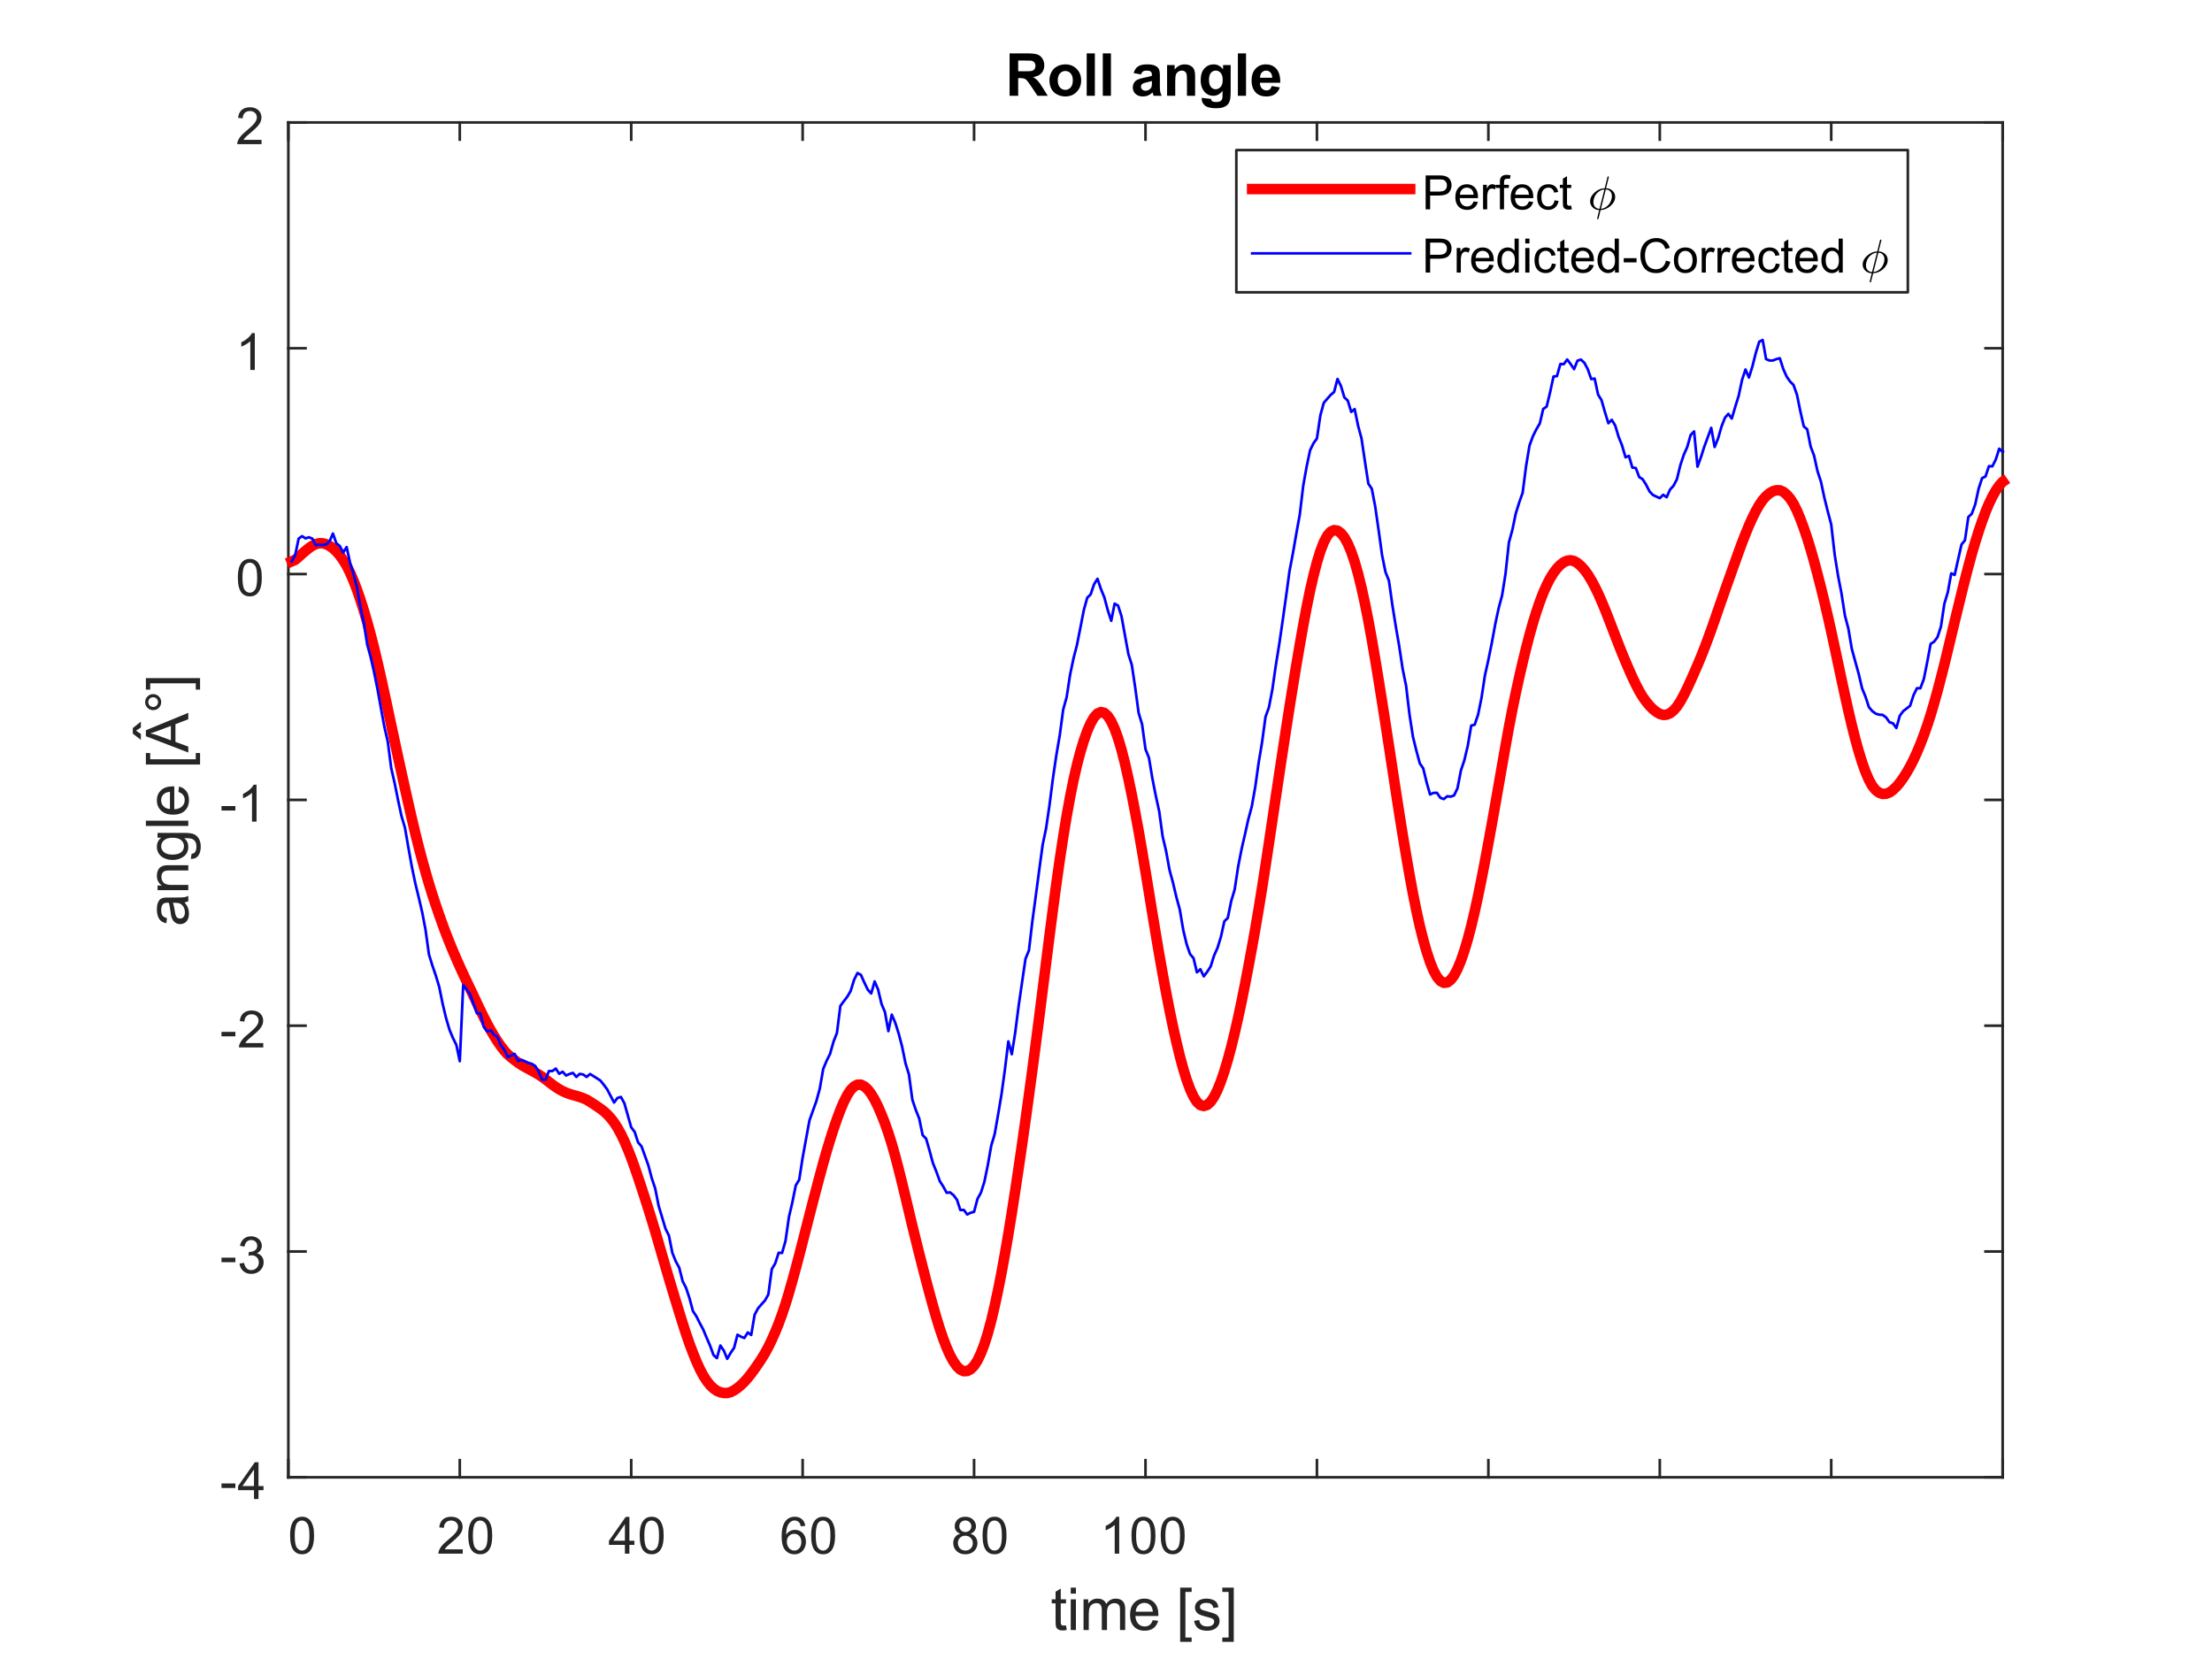 <?xml version="1.0"?>
<!DOCTYPE svg PUBLIC '-//W3C//DTD SVG 1.0//EN'
          'http://www.w3.org/TR/2001/REC-SVG-20010904/DTD/svg10.dtd'>
<svg xmlns:xlink="http://www.w3.org/1999/xlink" style="fill-opacity:1; color-rendering:auto; color-interpolation:auto; text-rendering:auto; stroke:black; stroke-linecap:square; stroke-miterlimit:10; shape-rendering:auto; stroke-opacity:1; fill:black; stroke-dasharray:none; font-weight:normal; stroke-width:1; font-family:'Dialog'; font-style:normal; stroke-linejoin:miter; font-size:12px; stroke-dashoffset:0; image-rendering:auto;" width="560" height="420" xmlns="http://www.w3.org/2000/svg"
><rect width="100%" height="100%" fill="#333333" stroke="none"/><!--Generated by the Batik Graphics2D SVG Generator--><defs id="genericDefs"
  /><g
  ><defs id="defs1"
    ><clipPath clipPathUnits="userSpaceOnUse" id="clipPath1"
      ><path d="M0 0 L560 0 L560 420 L0 420 L0 0 Z"
      /></clipPath
    ></defs
    ><g style="fill:white; stroke:white;"
    ><rect x="0" y="0" width="560" style="clip-path:url(#clipPath1); stroke:none;" height="420"
    /></g
    ><g style="fill:white; text-rendering:optimizeSpeed; color-rendering:optimizeSpeed; image-rendering:optimizeSpeed; shape-rendering:crispEdges; stroke:white; color-interpolation:sRGB;"
    ><rect x="0" width="560" height="420" y="0" style="stroke:none;"
      /><path style="stroke:none;" d="M73 374 L507 374 L507 31 L73 31 Z"
    /></g
    ><g style="fill:rgb(38,38,38); text-rendering:geometricPrecision; image-rendering:optimizeQuality; color-rendering:optimizeQuality; stroke-linejoin:round; stroke:rgb(38,38,38); color-interpolation:linearRGB; stroke-width:0.667;"
    ><line y2="374" style="fill:none;" x1="73" x2="507" y1="374"
      /><line y2="31" style="fill:none;" x1="73" x2="507" y1="31"
      /><line y2="369.66" style="fill:none;" x1="73" x2="73" y1="374"
      /><line y2="369.66" style="fill:none;" x1="116.4" x2="116.4" y1="374"
      /><line y2="369.66" style="fill:none;" x1="159.8" x2="159.8" y1="374"
      /><line y2="369.66" style="fill:none;" x1="203.2" x2="203.2" y1="374"
      /><line y2="369.66" style="fill:none;" x1="246.6" x2="246.6" y1="374"
      /><line y2="369.66" style="fill:none;" x1="290" x2="290" y1="374"
      /><line y2="369.66" style="fill:none;" x1="333.4" x2="333.4" y1="374"
      /><line y2="369.66" style="fill:none;" x1="376.8" x2="376.8" y1="374"
      /><line y2="369.66" style="fill:none;" x1="420.2" x2="420.2" y1="374"
      /><line y2="369.66" style="fill:none;" x1="463.6" x2="463.6" y1="374"
      /><line y2="369.66" style="fill:none;" x1="507" x2="507" y1="374"
      /><line y2="35.34" style="fill:none;" x1="73" x2="73" y1="31"
      /><line y2="35.34" style="fill:none;" x1="116.4" x2="116.4" y1="31"
      /><line y2="35.34" style="fill:none;" x1="159.8" x2="159.8" y1="31"
      /><line y2="35.34" style="fill:none;" x1="203.2" x2="203.2" y1="31"
      /><line y2="35.34" style="fill:none;" x1="246.6" x2="246.6" y1="31"
      /><line y2="35.34" style="fill:none;" x1="290" x2="290" y1="31"
      /><line y2="35.34" style="fill:none;" x1="333.4" x2="333.4" y1="31"
      /><line y2="35.34" style="fill:none;" x1="376.8" x2="376.8" y1="31"
      /><line y2="35.34" style="fill:none;" x1="420.2" x2="420.2" y1="31"
      /><line y2="35.34" style="fill:none;" x1="463.6" x2="463.6" y1="31"
      /><line y2="35.34" style="fill:none;" x1="507" x2="507" y1="31"
    /></g
    ><g transform="translate(73,379.333)" style="font-size:13.333px; fill:rgb(38,38,38); text-rendering:geometricPrecision; image-rendering:optimizeQuality; color-rendering:optimizeQuality; font-family:'SansSerif'; stroke:rgb(38,38,38); color-interpolation:linearRGB;"
    ><path style="stroke:none;" d="M0.444 9.406 Q0.444 7.766 0.78 6.758 Q1.116 5.75 1.788 5.203 Q2.46 4.656 3.475 4.656 Q4.225 4.656 4.788 4.961 Q5.35 5.266 5.718 5.828 Q6.085 6.391 6.296 7.211 Q6.507 8.031 6.507 9.406 Q6.507 11.047 6.171 12.055 Q5.835 13.062 5.163 13.609 Q4.491 14.156 3.475 14.156 Q2.132 14.156 1.35 13.188 Q0.444 12.031 0.444 9.406 ZM1.616 9.406 Q1.616 11.703 2.147 12.461 Q2.679 13.219 3.475 13.219 Q4.257 13.219 4.796 12.461 Q5.335 11.703 5.335 9.406 Q5.335 7.109 4.796 6.359 Q4.257 5.609 3.46 5.609 Q2.679 5.609 2.194 6.266 Q1.616 7.125 1.616 9.406 Z"
    /></g
    ><g transform="translate(116.4,379.333)" style="font-size:13.333px; fill:rgb(38,38,38); text-rendering:geometricPrecision; image-rendering:optimizeQuality; color-rendering:optimizeQuality; font-family:'SansSerif'; stroke:rgb(38,38,38); color-interpolation:linearRGB;"
    ><path style="stroke:none;" d="M0.746 12.906 L0.746 14 L-5.411 14 Q-5.426 13.594 -5.27 13.203 Q-5.036 12.578 -4.52 11.969 Q-4.005 11.359 -3.02 10.562 Q-1.504 9.312 -0.973 8.586 Q-0.442 7.859 -0.442 7.219 Q-0.442 6.531 -0.926 6.07 Q-1.411 5.609 -2.192 5.609 Q-3.02 5.609 -3.512 6.102 Q-4.005 6.594 -4.02 7.469 L-5.192 7.344 Q-5.067 6.031 -4.286 5.344 Q-3.505 4.656 -2.176 4.656 Q-0.833 4.656 -0.051 5.398 Q0.73 6.141 0.73 7.234 Q0.73 7.797 0.503 8.336 Q0.277 8.875 -0.255 9.477 Q-0.786 10.078 -2.02 11.109 Q-3.051 11.969 -3.34 12.281 Q-3.63 12.594 -3.817 12.906 L0.746 12.906 ZM2.149 9.406 Q2.149 7.766 2.485 6.758 Q2.821 5.75 3.493 5.203 Q4.165 4.656 5.181 4.656 Q5.931 4.656 6.493 4.961 Q7.056 5.266 7.423 5.828 Q7.79 6.391 8.001 7.211 Q8.212 8.031 8.212 9.406 Q8.212 11.047 7.876 12.055 Q7.54 13.062 6.868 13.609 Q6.196 14.156 5.181 14.156 Q3.837 14.156 3.055 13.188 Q2.149 12.031 2.149 9.406 ZM3.321 9.406 Q3.321 11.703 3.852 12.461 Q4.384 13.219 5.181 13.219 Q5.962 13.219 6.501 12.461 Q7.04 11.703 7.04 9.406 Q7.04 7.109 6.501 6.359 Q5.962 5.609 5.165 5.609 Q4.384 5.609 3.899 6.266 Q3.321 7.125 3.321 9.406 Z"
    /></g
    ><g transform="translate(159.8,379.333)" style="font-size:13.333px; fill:rgb(38,38,38); text-rendering:geometricPrecision; image-rendering:optimizeQuality; color-rendering:optimizeQuality; font-family:'SansSerif'; stroke:rgb(38,38,38); color-interpolation:linearRGB;"
    ><path style="stroke:none;" d="M-1.598 14 L-1.598 11.766 L-5.63 11.766 L-5.63 10.719 L-1.395 4.688 L-0.458 4.688 L-0.458 10.719 L0.808 10.719 L0.808 11.766 L-0.458 11.766 L-0.458 14 L-1.598 14 ZM-1.598 10.719 L-1.598 6.531 L-4.52 10.719 L-1.598 10.719 ZM2.149 9.406 Q2.149 7.766 2.485 6.758 Q2.821 5.75 3.493 5.203 Q4.165 4.656 5.181 4.656 Q5.931 4.656 6.493 4.961 Q7.056 5.266 7.423 5.828 Q7.79 6.391 8.001 7.211 Q8.212 8.031 8.212 9.406 Q8.212 11.047 7.876 12.055 Q7.54 13.062 6.868 13.609 Q6.196 14.156 5.181 14.156 Q3.837 14.156 3.055 13.188 Q2.149 12.031 2.149 9.406 ZM3.321 9.406 Q3.321 11.703 3.852 12.461 Q4.384 13.219 5.181 13.219 Q5.962 13.219 6.501 12.461 Q7.04 11.703 7.04 9.406 Q7.04 7.109 6.501 6.359 Q5.962 5.609 5.165 5.609 Q4.384 5.609 3.899 6.266 Q3.321 7.125 3.321 9.406 Z"
    /></g
    ><g transform="translate(203.2,379.333)" style="font-size:13.333px; fill:rgb(38,38,38); text-rendering:geometricPrecision; image-rendering:optimizeQuality; color-rendering:optimizeQuality; font-family:'SansSerif'; stroke:rgb(38,38,38); color-interpolation:linearRGB;"
    ><path style="stroke:none;" d="M0.667 6.969 L-0.473 7.062 Q-0.614 6.391 -0.895 6.078 Q-1.364 5.594 -2.036 5.594 Q-2.583 5.594 -3.005 5.906 Q-3.536 6.297 -3.848 7.047 Q-4.161 7.797 -4.176 9.203 Q-3.77 8.578 -3.168 8.273 Q-2.567 7.969 -1.911 7.969 Q-0.77 7.969 0.035 8.805 Q0.839 9.641 0.839 10.984 Q0.839 11.859 0.457 12.609 Q0.074 13.359 -0.583 13.758 Q-1.239 14.156 -2.083 14.156 Q-3.505 14.156 -4.411 13.109 Q-5.317 12.062 -5.317 9.641 Q-5.317 6.953 -4.317 5.719 Q-3.442 4.656 -1.973 4.656 Q-0.879 4.656 -0.176 5.273 Q0.527 5.891 0.667 6.969 ZM-4.005 10.984 Q-4.005 11.578 -3.755 12.117 Q-3.505 12.656 -3.051 12.938 Q-2.598 13.219 -2.098 13.219 Q-1.379 13.219 -0.856 12.633 Q-0.333 12.047 -0.333 11.047 Q-0.333 10.078 -0.848 9.523 Q-1.364 8.969 -2.145 8.969 Q-2.926 8.969 -3.465 9.523 Q-4.005 10.078 -4.005 10.984 ZM2.149 9.406 Q2.149 7.766 2.485 6.758 Q2.821 5.75 3.493 5.203 Q4.165 4.656 5.181 4.656 Q5.931 4.656 6.493 4.961 Q7.056 5.266 7.423 5.828 Q7.79 6.391 8.001 7.211 Q8.212 8.031 8.212 9.406 Q8.212 11.047 7.876 12.055 Q7.54 13.062 6.868 13.609 Q6.196 14.156 5.181 14.156 Q3.837 14.156 3.055 13.188 Q2.149 12.031 2.149 9.406 ZM3.321 9.406 Q3.321 11.703 3.852 12.461 Q4.384 13.219 5.181 13.219 Q5.962 13.219 6.501 12.461 Q7.04 11.703 7.04 9.406 Q7.04 7.109 6.501 6.359 Q5.962 5.609 5.165 5.609 Q4.384 5.609 3.899 6.266 Q3.321 7.125 3.321 9.406 Z"
    /></g
    ><g transform="translate(246.6,379.333)" style="font-size:13.333px; fill:rgb(38,38,38); text-rendering:geometricPrecision; image-rendering:optimizeQuality; color-rendering:optimizeQuality; font-family:'SansSerif'; stroke:rgb(38,38,38); color-interpolation:linearRGB;"
    ><path style="stroke:none;" d="M-3.505 8.953 Q-4.208 8.688 -4.551 8.211 Q-4.895 7.734 -4.895 7.062 Q-4.895 6.047 -4.168 5.352 Q-3.442 4.656 -2.223 4.656 Q-1.004 4.656 -0.262 5.367 Q0.48 6.078 0.48 7.094 Q0.48 7.734 0.136 8.211 Q-0.208 8.688 -0.895 8.953 Q-0.036 9.234 0.41 9.859 Q0.855 10.484 0.855 11.344 Q0.855 12.531 0.011 13.344 Q-0.833 14.156 -2.208 14.156 Q-3.583 14.156 -4.426 13.344 Q-5.27 12.531 -5.27 11.312 Q-5.27 10.406 -4.809 9.789 Q-4.348 9.172 -3.505 8.953 ZM-3.739 7.016 Q-3.739 7.672 -3.309 8.094 Q-2.88 8.516 -2.208 8.516 Q-1.536 8.516 -1.114 8.102 Q-0.692 7.688 -0.692 7.078 Q-0.692 6.453 -1.129 6.023 Q-1.567 5.594 -2.208 5.594 Q-2.864 5.594 -3.301 6.016 Q-3.739 6.438 -3.739 7.016 ZM-4.098 11.312 Q-4.098 11.797 -3.864 12.258 Q-3.63 12.719 -3.176 12.969 Q-2.723 13.219 -2.192 13.219 Q-1.379 13.219 -0.848 12.695 Q-0.317 12.172 -0.317 11.359 Q-0.317 10.531 -0.864 9.992 Q-1.411 9.453 -2.239 9.453 Q-3.036 9.453 -3.567 9.984 Q-4.098 10.516 -4.098 11.312 ZM2.149 9.406 Q2.149 7.766 2.485 6.758 Q2.821 5.75 3.493 5.203 Q4.165 4.656 5.181 4.656 Q5.931 4.656 6.493 4.961 Q7.056 5.266 7.423 5.828 Q7.79 6.391 8.001 7.211 Q8.212 8.031 8.212 9.406 Q8.212 11.047 7.876 12.055 Q7.54 13.062 6.868 13.609 Q6.196 14.156 5.181 14.156 Q3.837 14.156 3.055 13.188 Q2.149 12.031 2.149 9.406 ZM3.321 9.406 Q3.321 11.703 3.852 12.461 Q4.384 13.219 5.181 13.219 Q5.962 13.219 6.501 12.461 Q7.04 11.703 7.04 9.406 Q7.04 7.109 6.501 6.359 Q5.962 5.609 5.165 5.609 Q4.384 5.609 3.899 6.266 Q3.321 7.125 3.321 9.406 Z"
    /></g
    ><g transform="translate(290,379.333)" style="font-size:13.333px; fill:rgb(38,38,38); text-rendering:geometricPrecision; image-rendering:optimizeQuality; color-rendering:optimizeQuality; font-family:'SansSerif'; stroke:rgb(38,38,38); color-interpolation:linearRGB;"
    ><path style="stroke:none;" d="M-6.656 14 L-7.797 14 L-7.797 6.719 Q-8.219 7.109 -8.883 7.508 Q-9.547 7.906 -10.078 8.094 L-10.078 6.984 Q-9.125 6.547 -8.406 5.906 Q-7.688 5.266 -7.391 4.656 L-6.656 4.656 L-6.656 14 ZM-3.549 9.406 Q-3.549 7.766 -3.213 6.758 Q-2.877 5.75 -2.206 5.203 Q-1.534 4.656 -0.518 4.656 Q0.232 4.656 0.794 4.961 Q1.357 5.266 1.724 5.828 Q2.091 6.391 2.302 7.211 Q2.513 8.031 2.513 9.406 Q2.513 11.047 2.177 12.055 Q1.841 13.062 1.169 13.609 Q0.497 14.156 -0.518 14.156 Q-1.862 14.156 -2.643 13.188 Q-3.549 12.031 -3.549 9.406 ZM-2.377 9.406 Q-2.377 11.703 -1.846 12.461 Q-1.315 13.219 -0.518 13.219 Q0.263 13.219 0.802 12.461 Q1.341 11.703 1.341 9.406 Q1.341 7.109 0.802 6.359 Q0.263 5.609 -0.534 5.609 Q-1.315 5.609 -1.799 6.266 Q-2.377 7.125 -2.377 9.406 ZM3.854 9.406 Q3.854 7.766 4.19 6.758 Q4.526 5.75 5.198 5.203 Q5.87 4.656 6.886 4.656 Q7.636 4.656 8.198 4.961 Q8.761 5.266 9.128 5.828 Q9.495 6.391 9.706 7.211 Q9.917 8.031 9.917 9.406 Q9.917 11.047 9.581 12.055 Q9.245 13.062 8.573 13.609 Q7.901 14.156 6.886 14.156 Q5.542 14.156 4.761 13.188 Q3.854 12.031 3.854 9.406 ZM5.026 9.406 Q5.026 11.703 5.558 12.461 Q6.089 13.219 6.886 13.219 Q7.667 13.219 8.206 12.461 Q8.745 11.703 8.745 9.406 Q8.745 7.109 8.206 6.359 Q7.667 5.609 6.87 5.609 Q6.089 5.609 5.604 6.266 Q5.026 7.125 5.026 9.406 Z"
    /></g
    ><g transform="translate(290,397.667)" style="font-size:14.667px; fill:rgb(38,38,38); text-rendering:geometricPrecision; image-rendering:optimizeQuality; color-rendering:optimizeQuality; font-family:'SansSerif'; stroke:rgb(38,38,38); color-interpolation:linearRGB;"
    ><path style="stroke:none;" d="M-20.125 13.828 L-19.938 14.984 Q-20.5 15.109 -20.938 15.109 Q-21.656 15.109 -22.055 14.875 Q-22.453 14.641 -22.609 14.273 Q-22.766 13.906 -22.766 12.719 L-22.766 8.25 L-23.734 8.25 L-23.734 7.219 L-22.766 7.219 L-22.766 5.297 L-21.453 4.5 L-21.453 7.219 L-20.125 7.219 L-20.125 8.25 L-21.453 8.25 L-21.453 12.797 Q-21.453 13.359 -21.383 13.523 Q-21.312 13.688 -21.156 13.781 Q-21 13.875 -20.719 13.875 Q-20.484 13.875 -20.125 13.828 ZM-18.928 5.781 L-18.928 4.266 L-17.616 4.266 L-17.616 5.781 L-18.928 5.781 ZM-18.928 15 L-18.928 7.219 L-17.616 7.219 L-17.616 15 L-18.928 15 ZM-15.688 15 L-15.688 7.219 L-14.5 7.219 L-14.5 8.312 Q-14.141 7.734 -13.531 7.391 Q-12.922 7.047 -12.141 7.047 Q-11.281 7.047 -10.727 7.406 Q-10.172 7.766 -9.953 8.406 Q-9.031 7.047 -7.547 7.047 Q-6.391 7.047 -5.766 7.688 Q-5.141 8.328 -5.141 9.656 L-5.141 15 L-6.453 15 L-6.453 10.094 Q-6.453 9.312 -6.578 8.961 Q-6.703 8.609 -7.047 8.398 Q-7.391 8.188 -7.844 8.188 Q-8.656 8.188 -9.203 8.734 Q-9.75 9.281 -9.75 10.484 L-9.75 15 L-11.062 15 L-11.062 9.953 Q-11.062 9.062 -11.383 8.625 Q-11.703 8.188 -12.438 8.188 Q-13 8.188 -13.469 8.484 Q-13.938 8.781 -14.148 9.344 Q-14.359 9.906 -14.359 10.969 L-14.359 15 L-15.688 15 ZM1.849 12.5 L3.209 12.656 Q2.896 13.859 2.021 14.516 Q1.146 15.172 -0.213 15.172 Q-1.916 15.172 -2.916 14.125 Q-3.916 13.078 -3.916 11.172 Q-3.916 9.219 -2.901 8.133 Q-1.885 7.047 -0.276 7.047 Q1.287 7.047 2.271 8.109 Q3.256 9.172 3.256 11.094 Q3.256 11.219 3.256 11.453 L-2.557 11.453 Q-2.479 12.734 -1.83 13.414 Q-1.182 14.094 -0.198 14.094 Q0.521 14.094 1.037 13.711 Q1.552 13.328 1.849 12.5 ZM-2.479 10.359 L1.865 10.359 Q1.771 9.375 1.365 8.891 Q0.74 8.125 -0.26 8.125 Q-1.182 8.125 -1.799 8.734 Q-2.416 9.344 -2.479 10.359 ZM8.776 17.984 L8.776 4.266 L11.682 4.266 L11.682 5.359 L10.104 5.359 L10.104 16.891 L11.682 16.891 L11.682 17.984 L8.776 17.984 ZM12.301 12.672 L13.598 12.469 Q13.707 13.25 14.207 13.672 Q14.707 14.094 15.613 14.094 Q16.52 14.094 16.957 13.727 Q17.395 13.359 17.395 12.859 Q17.395 12.406 17.004 12.156 Q16.738 11.969 15.66 11.703 Q14.207 11.344 13.652 11.07 Q13.098 10.797 12.809 10.328 Q12.52 9.859 12.52 9.281 Q12.52 8.766 12.754 8.32 Q12.988 7.875 13.395 7.594 Q13.707 7.359 14.238 7.203 Q14.77 7.047 15.379 7.047 Q16.285 7.047 16.98 7.312 Q17.676 7.578 18.004 8.023 Q18.332 8.469 18.457 9.234 L17.176 9.406 Q17.082 8.797 16.66 8.461 Q16.238 8.125 15.473 8.125 Q14.566 8.125 14.176 8.43 Q13.785 8.734 13.785 9.141 Q13.785 9.391 13.941 9.594 Q14.113 9.812 14.457 9.953 Q14.645 10.016 15.613 10.281 Q17.02 10.656 17.574 10.891 Q18.129 11.125 18.441 11.586 Q18.754 12.047 18.754 12.719 Q18.754 13.375 18.371 13.953 Q17.988 14.531 17.262 14.852 Q16.535 15.172 15.613 15.172 Q14.098 15.172 13.309 14.547 Q12.52 13.922 12.301 12.672 ZM22.348 17.984 L19.441 17.984 L19.441 16.891 L21.035 16.891 L21.035 5.359 L19.441 5.359 L19.441 4.266 L22.348 4.266 L22.348 17.984 Z"
    /></g
    ><g style="fill:rgb(38,38,38); text-rendering:geometricPrecision; image-rendering:optimizeQuality; color-rendering:optimizeQuality; stroke-linejoin:round; stroke:rgb(38,38,38); color-interpolation:linearRGB; stroke-width:0.667;"
    ><line y2="31" style="fill:none;" x1="73" x2="73" y1="374"
      /><line y2="31" style="fill:none;" x1="507" x2="507" y1="374"
      /><line y2="374" style="fill:none;" x1="73" x2="77.34" y1="374"
      /><line y2="316.833" style="fill:none;" x1="73" x2="77.34" y1="316.833"
      /><line y2="259.667" style="fill:none;" x1="73" x2="77.34" y1="259.667"
      /><line y2="202.5" style="fill:none;" x1="73" x2="77.34" y1="202.5"
      /><line y2="145.333" style="fill:none;" x1="73" x2="77.34" y1="145.333"
      /><line y2="88.167" style="fill:none;" x1="73" x2="77.34" y1="88.167"
      /><line y2="31" style="fill:none;" x1="73" x2="77.34" y1="31"
      /><line y2="374" style="fill:none;" x1="507" x2="502.66" y1="374"
      /><line y2="316.833" style="fill:none;" x1="507" x2="502.66" y1="316.833"
      /><line y2="259.667" style="fill:none;" x1="507" x2="502.66" y1="259.667"
      /><line y2="202.5" style="fill:none;" x1="507" x2="502.66" y1="202.5"
      /><line y2="145.333" style="fill:none;" x1="507" x2="502.66" y1="145.333"
      /><line y2="88.167" style="fill:none;" x1="507" x2="502.66" y1="88.167"
      /><line y2="31" style="fill:none;" x1="507" x2="502.66" y1="31"
    /></g
    ><g transform="translate(67.667,374)" style="font-size:13.333px; fill:rgb(38,38,38); text-rendering:geometricPrecision; image-rendering:optimizeQuality; color-rendering:optimizeQuality; font-family:'SansSerif'; stroke:rgb(38,38,38); color-interpolation:linearRGB;"
    ><path style="stroke:none;" d="M-11.594 2.703 L-11.594 1.562 L-8.078 1.562 L-8.078 2.703 L-11.594 2.703 ZM-3.364 5.5 L-3.364 3.266 L-7.395 3.266 L-7.395 2.219 L-3.161 -3.812 L-2.223 -3.812 L-2.223 2.219 L-0.958 2.219 L-0.958 3.266 L-2.223 3.266 L-2.223 5.5 L-3.364 5.5 ZM-3.364 2.219 L-3.364 -1.969 L-6.286 2.219 L-3.364 2.219 Z"
    /></g
    ><g transform="translate(67.667,316.833)" style="font-size:13.333px; fill:rgb(38,38,38); text-rendering:geometricPrecision; image-rendering:optimizeQuality; color-rendering:optimizeQuality; font-family:'SansSerif'; stroke:rgb(38,38,38); color-interpolation:linearRGB;"
    ><path style="stroke:none;" d="M-11.594 2.703 L-11.594 1.562 L-8.078 1.562 L-8.078 2.703 L-11.594 2.703 ZM-7.02 3.047 L-5.879 2.891 Q-5.676 3.859 -5.207 4.289 Q-4.739 4.719 -4.051 4.719 Q-3.254 4.719 -2.7 4.164 Q-2.145 3.609 -2.145 2.781 Q-2.145 1.984 -2.653 1.477 Q-3.161 0.969 -3.958 0.969 Q-4.286 0.969 -4.77 1.094 L-4.645 0.094 Q-4.52 0.109 -4.457 0.109 Q-3.723 0.109 -3.137 -0.273 Q-2.551 -0.656 -2.551 -1.453 Q-2.551 -2.078 -2.981 -2.492 Q-3.411 -2.906 -4.082 -2.906 Q-4.754 -2.906 -5.192 -2.484 Q-5.629 -2.062 -5.77 -1.234 L-6.911 -1.438 Q-6.692 -2.578 -5.95 -3.211 Q-5.207 -3.844 -4.114 -3.844 Q-3.348 -3.844 -2.708 -3.516 Q-2.067 -3.188 -1.723 -2.625 Q-1.379 -2.062 -1.379 -1.422 Q-1.379 -0.828 -1.708 -0.328 Q-2.036 0.172 -2.661 0.453 Q-1.848 0.656 -1.387 1.25 Q-0.926 1.844 -0.926 2.75 Q-0.926 3.969 -1.817 4.82 Q-2.708 5.672 -4.067 5.672 Q-5.286 5.672 -6.098 4.938 Q-6.911 4.203 -7.02 3.047 Z"
    /></g
    ><g transform="translate(67.667,259.667)" style="font-size:13.333px; fill:rgb(38,38,38); text-rendering:geometricPrecision; image-rendering:optimizeQuality; color-rendering:optimizeQuality; font-family:'SansSerif'; stroke:rgb(38,38,38); color-interpolation:linearRGB;"
    ><path style="stroke:none;" d="M-11.594 2.703 L-11.594 1.562 L-8.078 1.562 L-8.078 2.703 L-11.594 2.703 ZM-1.02 4.406 L-1.02 5.5 L-7.176 5.5 Q-7.192 5.094 -7.036 4.703 Q-6.801 4.078 -6.286 3.469 Q-5.77 2.859 -4.786 2.062 Q-3.27 0.812 -2.739 0.086 Q-2.208 -0.641 -2.208 -1.281 Q-2.208 -1.969 -2.692 -2.43 Q-3.176 -2.891 -3.958 -2.891 Q-4.786 -2.891 -5.278 -2.398 Q-5.77 -1.906 -5.786 -1.031 L-6.957 -1.156 Q-6.832 -2.469 -6.051 -3.156 Q-5.27 -3.844 -3.942 -3.844 Q-2.598 -3.844 -1.817 -3.102 Q-1.036 -2.359 -1.036 -1.266 Q-1.036 -0.703 -1.262 -0.164 Q-1.489 0.375 -2.02 0.977 Q-2.551 1.578 -3.786 2.609 Q-4.817 3.469 -5.106 3.781 Q-5.395 4.094 -5.582 4.406 L-1.02 4.406 Z"
    /></g
    ><g transform="translate(67.667,202.5)" style="font-size:13.333px; fill:rgb(38,38,38); text-rendering:geometricPrecision; image-rendering:optimizeQuality; color-rendering:optimizeQuality; font-family:'SansSerif'; stroke:rgb(38,38,38); color-interpolation:linearRGB;"
    ><path style="stroke:none;" d="M-11.594 2.703 L-11.594 1.562 L-8.078 1.562 L-8.078 2.703 L-11.594 2.703 ZM-2.723 5.5 L-3.864 5.5 L-3.864 -1.781 Q-4.286 -1.391 -4.95 -0.992 Q-5.614 -0.594 -6.145 -0.406 L-6.145 -1.516 Q-5.192 -1.953 -4.473 -2.594 Q-3.754 -3.234 -3.458 -3.844 L-2.723 -3.844 L-2.723 5.5 Z"
    /></g
    ><g transform="translate(67.667,145.333)" style="font-size:13.333px; fill:rgb(38,38,38); text-rendering:geometricPrecision; image-rendering:optimizeQuality; color-rendering:optimizeQuality; font-family:'SansSerif'; stroke:rgb(38,38,38); color-interpolation:linearRGB;"
    ><path style="stroke:none;" d="M-7.453 0.906 Q-7.453 -0.734 -7.117 -1.742 Q-6.781 -2.75 -6.109 -3.297 Q-5.438 -3.844 -4.422 -3.844 Q-3.672 -3.844 -3.109 -3.539 Q-2.547 -3.234 -2.18 -2.672 Q-1.812 -2.109 -1.602 -1.289 Q-1.391 -0.469 -1.391 0.906 Q-1.391 2.547 -1.727 3.555 Q-2.062 4.562 -2.734 5.109 Q-3.406 5.656 -4.422 5.656 Q-5.766 5.656 -6.547 4.688 Q-7.453 3.531 -7.453 0.906 ZM-6.281 0.906 Q-6.281 3.203 -5.75 3.961 Q-5.219 4.719 -4.422 4.719 Q-3.641 4.719 -3.102 3.961 Q-2.562 3.203 -2.562 0.906 Q-2.562 -1.391 -3.102 -2.141 Q-3.641 -2.891 -4.438 -2.891 Q-5.219 -2.891 -5.703 -2.234 Q-6.281 -1.375 -6.281 0.906 Z"
    /></g
    ><g transform="translate(67.667,88.167)" style="font-size:13.333px; fill:rgb(38,38,38); text-rendering:geometricPrecision; image-rendering:optimizeQuality; color-rendering:optimizeQuality; font-family:'SansSerif'; stroke:rgb(38,38,38); color-interpolation:linearRGB;"
    ><path style="stroke:none;" d="M-3.156 5.5 L-4.297 5.5 L-4.297 -1.781 Q-4.719 -1.391 -5.383 -0.992 Q-6.047 -0.594 -6.578 -0.406 L-6.578 -1.516 Q-5.625 -1.953 -4.906 -2.594 Q-4.188 -3.234 -3.891 -3.844 L-3.156 -3.844 L-3.156 5.5 Z"
    /></g
    ><g transform="translate(67.667,31)" style="font-size:13.333px; fill:rgb(38,38,38); text-rendering:geometricPrecision; image-rendering:optimizeQuality; color-rendering:optimizeQuality; font-family:'SansSerif'; stroke:rgb(38,38,38); color-interpolation:linearRGB;"
    ><path style="stroke:none;" d="M-1.453 4.406 L-1.453 5.5 L-7.609 5.5 Q-7.625 5.094 -7.469 4.703 Q-7.234 4.078 -6.719 3.469 Q-6.203 2.859 -5.219 2.062 Q-3.703 0.812 -3.172 0.086 Q-2.641 -0.641 -2.641 -1.281 Q-2.641 -1.969 -3.125 -2.43 Q-3.609 -2.891 -4.391 -2.891 Q-5.219 -2.891 -5.711 -2.398 Q-6.203 -1.906 -6.219 -1.031 L-7.391 -1.156 Q-7.266 -2.469 -6.484 -3.156 Q-5.703 -3.844 -4.375 -3.844 Q-3.031 -3.844 -2.25 -3.102 Q-1.469 -2.359 -1.469 -1.266 Q-1.469 -0.703 -1.695 -0.164 Q-1.922 0.375 -2.453 0.977 Q-2.984 1.578 -4.219 2.609 Q-5.25 3.469 -5.539 3.781 Q-5.828 4.094 -6.016 4.406 L-1.453 4.406 Z"
    /></g
    ><g transform="translate(51.667,202.5) rotate(-90)" style="font-size:14.667px; fill:rgb(38,38,38); text-rendering:geometricPrecision; image-rendering:optimizeQuality; color-rendering:optimizeQuality; font-family:'SansSerif'; stroke:rgb(38,38,38); color-interpolation:linearRGB;"
    ><path style="stroke:none;" d="M-25.938 -4.953 Q-26.672 -4.344 -27.344 -4.086 Q-28.016 -3.828 -28.797 -3.828 Q-30.078 -3.828 -30.766 -4.453 Q-31.453 -5.078 -31.453 -6.047 Q-31.453 -6.625 -31.195 -7.094 Q-30.938 -7.562 -30.516 -7.852 Q-30.094 -8.141 -29.562 -8.281 Q-29.188 -8.391 -28.391 -8.484 Q-26.797 -8.672 -26.047 -8.938 Q-26.031 -9.203 -26.031 -9.281 Q-26.031 -10.094 -26.406 -10.422 Q-26.922 -10.859 -27.906 -10.859 Q-28.844 -10.859 -29.289 -10.539 Q-29.734 -10.219 -29.938 -9.391 L-31.234 -9.562 Q-31.062 -10.391 -30.656 -10.898 Q-30.25 -11.406 -29.484 -11.68 Q-28.719 -11.953 -27.719 -11.953 Q-26.719 -11.953 -26.102 -11.719 Q-25.484 -11.484 -25.188 -11.133 Q-24.891 -10.781 -24.781 -10.234 Q-24.719 -9.891 -24.719 -9.016 L-24.719 -7.266 Q-24.719 -5.422 -24.633 -4.938 Q-24.547 -4.453 -24.297 -4 L-25.672 -4 Q-25.875 -4.406 -25.938 -4.953 ZM-26.047 -7.906 Q-26.766 -7.609 -28.203 -7.406 Q-29.016 -7.281 -29.352 -7.141 Q-29.688 -7 -29.867 -6.719 Q-30.047 -6.438 -30.047 -6.094 Q-30.047 -5.562 -29.648 -5.211 Q-29.25 -4.859 -28.484 -4.859 Q-27.719 -4.859 -27.125 -5.195 Q-26.531 -5.531 -26.25 -6.109 Q-26.047 -6.547 -26.047 -7.422 L-26.047 -7.906 ZM-22.864 -4 L-22.864 -11.781 L-21.677 -11.781 L-21.677 -10.672 Q-20.818 -11.953 -19.193 -11.953 Q-18.489 -11.953 -17.904 -11.703 Q-17.318 -11.453 -17.021 -11.039 Q-16.724 -10.625 -16.614 -10.062 Q-16.536 -9.703 -16.536 -8.781 L-16.536 -4 L-17.864 -4 L-17.864 -8.734 Q-17.864 -9.531 -18.013 -9.93 Q-18.161 -10.328 -18.552 -10.57 Q-18.943 -10.812 -19.474 -10.812 Q-20.318 -10.812 -20.927 -10.281 Q-21.536 -9.75 -21.536 -8.25 L-21.536 -4 L-22.864 -4 ZM-14.948 -3.359 L-13.666 -3.172 Q-13.588 -2.578 -13.229 -2.297 Q-12.729 -1.938 -11.885 -1.938 Q-10.963 -1.938 -10.463 -2.305 Q-9.963 -2.672 -9.791 -3.328 Q-9.698 -3.734 -9.698 -5.016 Q-10.557 -4 -11.854 -4 Q-13.463 -4 -14.338 -5.156 Q-15.213 -6.312 -15.213 -7.938 Q-15.213 -9.047 -14.807 -9.984 Q-14.401 -10.922 -13.643 -11.438 Q-12.885 -11.953 -11.838 -11.953 Q-10.463 -11.953 -9.573 -10.844 L-9.573 -11.781 L-8.354 -11.781 L-8.354 -5.062 Q-8.354 -3.234 -8.729 -2.477 Q-9.104 -1.719 -9.901 -1.281 Q-10.698 -0.844 -11.87 -0.844 Q-13.26 -0.844 -14.12 -1.469 Q-14.979 -2.094 -14.948 -3.359 ZM-13.854 -8.031 Q-13.854 -6.5 -13.252 -5.797 Q-12.651 -5.094 -11.729 -5.094 Q-10.823 -5.094 -10.206 -5.789 Q-9.588 -6.484 -9.588 -7.984 Q-9.588 -9.406 -10.221 -10.133 Q-10.854 -10.859 -11.745 -10.859 Q-12.635 -10.859 -13.245 -10.148 Q-13.854 -9.438 -13.854 -8.031 ZM-6.594 -4 L-6.594 -14.734 L-5.265 -14.734 L-5.265 -4 L-6.594 -4 ZM2.022 -6.5 L3.381 -6.344 Q3.069 -5.141 2.194 -4.484 Q1.319 -3.828 -0.041 -3.828 Q-1.744 -3.828 -2.744 -4.875 Q-3.744 -5.922 -3.744 -7.828 Q-3.744 -9.781 -2.728 -10.867 Q-1.712 -11.953 -0.103 -11.953 Q1.46 -11.953 2.444 -10.891 Q3.428 -9.828 3.428 -7.906 Q3.428 -7.781 3.428 -7.547 L-2.384 -7.547 Q-2.306 -6.266 -1.658 -5.586 Q-1.009 -4.906 -0.025 -4.906 Q0.694 -4.906 1.21 -5.289 Q1.725 -5.672 2.022 -6.5 ZM-2.306 -8.641 L2.038 -8.641 Q1.944 -9.625 1.538 -10.109 Q0.913 -10.875 -0.087 -10.875 Q-1.009 -10.875 -1.627 -10.266 Q-2.244 -9.656 -2.306 -8.641 ZM8.948 -1.016 L8.948 -14.734 L11.854 -14.734 L11.854 -13.641 L10.276 -13.641 L10.276 -2.109 L11.854 -2.109 L11.854 -1.016 L8.948 -1.016 ZM11.989 -4 L16.114 -14.734 L17.63 -14.734 L22.036 -4 L20.411 -4 L19.161 -7.25 L14.676 -7.25 L13.489 -4 L11.989 -4 ZM15.083 -8.406 L18.723 -8.406 L17.598 -11.391 Q17.083 -12.734 16.833 -13.609 Q16.63 -12.578 16.255 -11.562 L15.083 -8.406 ZM17.52 -17.234 L16.692 -16 L15.192 -16 L16.77 -18.047 L18.176 -18.047 L19.817 -16 L18.333 -16 L17.52 -17.234 ZM22.718 -12.891 Q22.718 -13.734 23.311 -14.328 Q23.905 -14.922 24.749 -14.922 Q25.593 -14.922 26.186 -14.328 Q26.78 -13.734 26.78 -12.891 Q26.78 -12.047 26.186 -11.453 Q25.593 -10.859 24.749 -10.859 Q23.905 -10.859 23.311 -11.453 Q22.718 -12.047 22.718 -12.891 ZM23.515 -12.891 Q23.515 -12.375 23.882 -12.016 Q24.249 -11.656 24.749 -11.656 Q25.265 -11.656 25.624 -12.016 Q25.983 -12.375 25.983 -12.891 Q25.983 -13.406 25.624 -13.766 Q25.265 -14.125 24.749 -14.125 Q24.249 -14.125 23.882 -13.766 Q23.515 -13.406 23.515 -12.891 ZM30.829 -1.016 L27.922 -1.016 L27.922 -2.109 L29.516 -2.109 L29.516 -13.641 L27.922 -13.641 L27.922 -14.734 L30.829 -14.734 L30.829 -1.016 Z"
    /></g
    ><g transform="translate(290,28.25)" style="font-size:14.667px; text-rendering:geometricPrecision; image-rendering:optimizeQuality; color-rendering:optimizeQuality; font-family:'SansSerif'; color-interpolation:linearRGB; font-weight:bold;"
    ><path style="stroke:none;" d="M-34.406 -4 L-34.406 -14.734 L-29.844 -14.734 Q-28.109 -14.734 -27.336 -14.445 Q-26.562 -14.156 -26.094 -13.414 Q-25.625 -12.672 -25.625 -11.734 Q-25.625 -10.516 -26.336 -9.727 Q-27.047 -8.938 -28.453 -8.734 Q-27.75 -8.328 -27.289 -7.836 Q-26.828 -7.344 -26.062 -6.094 L-24.75 -4 L-27.344 -4 L-28.906 -6.344 Q-29.75 -7.594 -30.055 -7.914 Q-30.359 -8.234 -30.703 -8.359 Q-31.047 -8.484 -31.797 -8.484 L-32.234 -8.484 L-32.234 -4 L-34.406 -4 ZM-32.234 -10.203 L-30.625 -10.203 Q-29.062 -10.203 -28.68 -10.328 Q-28.297 -10.453 -28.078 -10.781 Q-27.859 -11.109 -27.859 -11.594 Q-27.859 -12.125 -28.148 -12.461 Q-28.438 -12.797 -28.953 -12.891 Q-29.219 -12.922 -30.547 -12.922 L-32.234 -12.922 L-32.234 -10.203 ZM-24.322 -8 Q-24.322 -9.031 -23.814 -9.984 Q-23.306 -10.938 -22.377 -11.445 Q-21.447 -11.953 -20.306 -11.953 Q-18.541 -11.953 -17.416 -10.805 Q-16.291 -9.656 -16.291 -7.906 Q-16.291 -6.141 -17.431 -4.984 Q-18.572 -3.828 -20.291 -3.828 Q-21.369 -3.828 -22.338 -4.312 Q-23.306 -4.797 -23.814 -5.727 Q-24.322 -6.656 -24.322 -8 ZM-22.213 -7.891 Q-22.213 -6.734 -21.658 -6.117 Q-21.103 -5.5 -20.306 -5.5 Q-19.494 -5.5 -18.947 -6.117 Q-18.4 -6.734 -18.4 -7.906 Q-18.4 -9.047 -18.947 -9.664 Q-19.494 -10.281 -20.306 -10.281 Q-21.103 -10.281 -21.658 -9.664 Q-22.213 -9.047 -22.213 -7.891 ZM-14.885 -4 L-14.885 -14.734 L-12.822 -14.734 L-12.822 -4 L-14.885 -4 ZM-10.813 -4 L-10.813 -14.734 L-8.751 -14.734 L-8.751 -4 L-10.813 -4 ZM-1.138 -9.406 L-2.997 -9.75 Q-2.685 -10.875 -1.919 -11.414 Q-1.153 -11.953 0.362 -11.953 Q1.753 -11.953 2.425 -11.625 Q3.097 -11.297 3.37 -10.797 Q3.643 -10.297 3.643 -8.953 L3.628 -6.562 Q3.628 -5.531 3.722 -5.047 Q3.815 -4.562 4.097 -4 L2.05 -4 Q1.972 -4.203 1.862 -4.609 Q1.8 -4.797 1.784 -4.844 Q1.253 -4.344 0.651 -4.086 Q0.05 -3.828 -0.622 -3.828 Q-1.825 -3.828 -2.521 -4.477 Q-3.216 -5.125 -3.216 -6.125 Q-3.216 -6.781 -2.896 -7.297 Q-2.575 -7.812 -2.013 -8.086 Q-1.45 -8.359 -0.372 -8.578 Q1.065 -8.844 1.628 -9.078 L1.628 -9.281 Q1.628 -9.875 1.331 -10.125 Q1.034 -10.375 0.222 -10.375 Q-0.325 -10.375 -0.63 -10.164 Q-0.935 -9.953 -1.138 -9.406 ZM1.628 -7.734 Q1.222 -7.609 0.37 -7.422 Q-0.482 -7.234 -0.747 -7.062 Q-1.153 -6.781 -1.153 -6.344 Q-1.153 -5.906 -0.833 -5.594 Q-0.513 -5.281 -0.013 -5.281 Q0.55 -5.281 1.05 -5.641 Q1.425 -5.922 1.534 -6.328 Q1.628 -6.578 1.628 -7.328 L1.628 -7.734 ZM12.56 -4 L10.498 -4 L10.498 -7.969 Q10.498 -9.234 10.365 -9.602 Q10.232 -9.969 9.935 -10.172 Q9.638 -10.375 9.216 -10.375 Q8.685 -10.375 8.263 -10.086 Q7.841 -9.797 7.685 -9.312 Q7.529 -8.828 7.529 -7.516 L7.529 -4 L5.466 -4 L5.466 -11.781 L7.373 -11.781 L7.373 -10.641 Q8.388 -11.953 9.935 -11.953 Q10.623 -11.953 11.185 -11.711 Q11.748 -11.469 12.037 -11.086 Q12.326 -10.703 12.443 -10.219 Q12.56 -9.734 12.56 -8.828 L12.56 -4 ZM14.247 -3.484 L16.591 -3.203 Q16.653 -2.797 16.872 -2.641 Q17.153 -2.422 17.794 -2.422 Q18.591 -2.422 18.997 -2.656 Q19.263 -2.828 19.403 -3.172 Q19.497 -3.438 19.497 -4.125 L19.497 -5.266 Q18.575 -4 17.169 -4 Q15.607 -4 14.685 -5.328 Q13.966 -6.375 13.966 -7.938 Q13.966 -9.891 14.911 -10.922 Q15.857 -11.953 17.247 -11.953 Q18.7 -11.953 19.638 -10.688 L19.638 -11.781 L21.56 -11.781 L21.56 -4.797 Q21.56 -3.422 21.333 -2.742 Q21.107 -2.062 20.692 -1.672 Q20.278 -1.281 19.599 -1.062 Q18.919 -0.844 17.872 -0.844 Q15.888 -0.844 15.06 -1.523 Q14.232 -2.203 14.232 -3.234 Q14.232 -3.344 14.247 -3.484 ZM16.075 -8.047 Q16.075 -6.812 16.56 -6.234 Q17.044 -5.656 17.747 -5.656 Q18.497 -5.656 19.021 -6.25 Q19.544 -6.844 19.544 -8 Q19.544 -9.203 19.044 -9.789 Q18.544 -10.375 17.778 -10.375 Q17.044 -10.375 16.56 -9.805 Q16.075 -9.234 16.075 -8.047 ZM23.387 -4 L23.387 -14.734 L25.45 -14.734 L25.45 -4 L23.387 -4 ZM31.959 -6.469 L34.006 -6.125 Q33.615 -5 32.764 -4.414 Q31.912 -3.828 30.631 -3.828 Q28.6 -3.828 27.631 -5.156 Q26.85 -6.219 26.85 -7.828 Q26.85 -9.766 27.866 -10.859 Q28.881 -11.953 30.428 -11.953 Q32.162 -11.953 33.162 -10.805 Q34.162 -9.656 34.115 -7.297 L28.959 -7.297 Q28.991 -6.375 29.467 -5.867 Q29.944 -5.359 30.647 -5.359 Q31.131 -5.359 31.459 -5.625 Q31.787 -5.891 31.959 -6.469 ZM32.084 -8.562 Q32.053 -9.453 31.616 -9.914 Q31.178 -10.375 30.553 -10.375 Q29.881 -10.375 29.428 -9.891 Q28.991 -9.391 29.006 -8.562 L32.084 -8.562 Z"
    /></g
    ><g style="stroke-linecap:butt; fill:red; text-rendering:geometricPrecision; image-rendering:optimizeQuality; color-rendering:optimizeQuality; stroke-linejoin:round; stroke:red; color-interpolation:linearRGB; stroke-width:2.667;"
    ><path d="M73.868 142.107 L74.736 141.738 L75.604 140.993 L76.472 140.201 L77.34 139.453 L78.208 138.752 L79.076 138.161 L79.944 137.746 L80.812 137.53 L81.68 137.535 L82.548 137.76 L83.416 138.193 L84.284 138.804 L85.152 139.606 L86.02 140.613 L86.888 141.816 L87.756 143.25 L88.624 144.978 L89.492 146.992 L90.36 149.262 L91.228 151.777 L92.096 154.517 L92.964 157.477 L93.832 160.649 L94.7 164.044 L95.568 167.676 L96.436 171.505 L97.304 175.456 L98.172 179.506 L99.04 183.57 L99.908 187.629 L100.776 191.648 L101.644 195.617 L102.512 199.531 L103.38 203.39 L104.248 207.193 L105.116 210.855 L105.984 214.32 L106.852 217.599 L107.72 220.727 L108.588 223.697 L109.456 226.495 L110.324 229.125 L111.192 231.654 L112.06 234.097 L112.928 236.416 L113.796 238.617 L114.664 240.72 L115.532 242.741 L116.4 244.699 L117.268 246.599 L118.136 248.437 L119.004 250.248 L119.872 252.079 L120.74 253.926 L121.608 255.757 L122.476 257.526 L123.344 259.206 L124.212 260.782 L125.08 262.265 L125.948 263.631 L126.816 264.879 L127.684 265.999 L128.552 266.946 L129.42 267.693 L130.288 268.377 L131.156 269.032 L132.024 269.606 L132.892 270.117 L133.76 270.578 L134.628 271.057 L135.496 271.538 L136.364 272.039 L137.232 272.606 L138.1 273.251 L138.968 273.926 L139.836 274.578 L140.704 275.21 L141.572 275.76 L142.44 276.235 L143.308 276.631 L144.176 276.956 L145.044 277.221 L145.912 277.45 L146.78 277.712 L147.648 278.023 L148.516 278.41 L149.384 278.927 L150.252 279.497 L151.12 280.067 L151.988 280.66 L152.856 281.322 L153.724 282.111 L154.592 283.054 L155.46 284.171 L156.328 285.511 L157.196 287.083 L158.064 288.888 L158.932 290.919 L159.8 293.126 L160.668 295.527 L161.536 298.066 L162.404 300.67 L163.272 303.339 L164.14 306.064 L165.008 308.852 L165.876 311.737 L166.744 314.724 L167.612 317.715 L168.48 320.699 L169.348 323.64 L170.216 326.539 L171.084 329.392 L171.952 332.222 L172.82 335.009 L173.688 337.698 L174.556 340.197 L175.424 342.5 L176.292 344.645 L177.16 346.561 L178.028 348.209 L178.896 349.571 L179.764 350.662 L180.632 351.504 L181.5 352.116 L182.368 352.48 L183.236 352.66 L184.104 352.66 L184.972 352.437 L185.84 351.992 L186.708 351.393 L187.576 350.665 L188.444 349.82 L189.312 348.851 L190.18 347.747 L191.048 346.561 L191.916 345.317 L192.784 344.016 L193.652 342.585 L194.52 340.974 L195.388 339.198 L196.256 337.236 L197.124 335.081 L197.992 332.726 L198.86 330.132 L199.728 327.299 L200.596 324.256 L201.464 321.079 L202.332 317.79 L203.2 314.413 L204.068 311.01 L204.936 307.62 L205.804 304.266 L206.672 300.948 L207.54 297.679 L208.408 294.479 L209.276 291.433 L210.144 288.557 L211.012 285.848 L211.88 283.326 L212.748 281.007 L213.616 278.96 L214.484 277.247 L215.352 275.927 L216.22 275.053 L217.088 274.607 L217.956 274.601 L218.824 275.033 L219.692 275.812 L220.56 276.942 L221.428 278.403 L222.296 280.166 L223.164 282.167 L224.032 284.381 L224.9 286.847 L225.768 289.599 L226.636 292.661 L227.504 295.979 L228.372 299.477 L229.24 303.064 L230.108 306.713 L230.976 310.342 L231.844 313.889 L232.712 317.368 L233.58 320.781 L234.448 324.138 L235.316 327.404 L236.184 330.545 L237.052 333.558 L237.92 336.381 L238.788 338.923 L239.656 341.173 L240.524 343.103 L241.392 344.688 L242.26 345.916 L243.128 346.748 L243.996 347.135 L244.864 347.092 L245.732 346.647 L246.6 345.772 L247.468 344.419 L248.336 342.601 L249.204 340.315 L250.072 337.577 L250.94 334.347 L251.808 330.679 L252.676 326.637 L253.544 322.228 L254.412 317.482 L255.28 312.422 L256.148 307.076 L257.016 301.462 L257.884 295.671 L258.752 289.723 L259.62 283.601 L260.488 277.29 L261.356 270.857 L262.224 264.27 L263.092 257.526 L263.96 250.657 L264.828 243.766 L265.696 236.917 L266.564 230.199 L267.432 223.73 L268.3 217.608 L269.168 211.89 L270.036 206.61 L270.904 201.801 L271.772 197.498 L272.64 193.708 L273.508 190.396 L274.376 187.53 L275.244 185.08 L276.112 183.082 L276.98 181.589 L277.848 180.645 L278.716 180.269 L279.584 180.482 L280.452 181.268 L281.32 182.617 L282.188 184.501 L283.056 186.902 L283.924 189.807 L284.792 193.22 L285.66 197.049 L286.528 201.222 L287.396 205.67 L288.264 210.396 L289.132 215.391 L290 220.602 L290.868 225.899 L291.736 231.218 L292.604 236.472 L293.472 241.591 L294.34 246.52 L295.208 251.218 L296.076 255.679 L296.944 259.865 L297.812 263.756 L298.68 267.332 L299.548 270.555 L300.416 273.376 L301.284 275.737 L302.152 277.62 L303.02 278.99 L303.888 279.779 L304.756 280.002 L305.624 279.72 L306.492 278.944 L307.36 277.67 L308.228 275.921 L309.096 273.759 L309.964 271.207 L310.832 268.309 L311.7 265.089 L312.568 261.548 L313.436 257.722 L314.304 253.648 L315.172 249.328 L316.04 244.811 L316.908 240.127 L317.776 235.266 L318.644 230.173 L319.512 224.805 L320.38 219.204 L321.248 213.459 L322.116 207.635 L322.984 201.811 L323.852 196.037 L324.72 190.292 L325.588 184.612 L326.456 179.037 L327.324 173.608 L328.192 168.347 L329.06 163.248 L329.928 158.344 L330.796 153.721 L331.664 149.488 L332.532 145.707 L333.4 142.372 L334.268 139.543 L335.136 137.283 L336.004 135.635 L336.872 134.615 L337.74 134.212 L338.608 134.351 L339.476 134.969 L340.344 136.053 L341.212 137.621 L342.08 139.659 L342.948 142.214 L343.816 145.263 L344.684 148.783 L345.552 152.744 L346.42 157.117 L347.288 161.871 L348.156 166.947 L349.024 172.231 L349.892 177.66 L350.76 183.21 L351.628 188.844 L352.496 194.546 L353.364 200.232 L354.232 205.843 L355.1 211.277 L355.968 216.475 L356.836 221.47 L357.704 226.174 L358.572 230.504 L359.44 234.421 L360.308 237.896 L361.176 240.936 L362.044 243.553 L362.912 245.695 L363.78 247.3 L364.648 248.342 L365.516 248.817 L366.384 248.718 L367.252 248.096 L368.12 246.95 L368.988 245.305 L369.856 243.202 L370.724 240.684 L371.592 237.775 L372.46 234.47 L373.328 230.802 L374.196 226.832 L375.064 222.574 L375.932 218.083 L376.8 213.426 L377.668 208.657 L378.536 203.78 L379.404 198.808 L380.272 193.829 L381.14 188.9 L382.008 184.104 L382.876 179.604 L383.744 175.403 L384.612 171.45 L385.48 167.691 L386.348 164.132 L387.216 160.78 L388.084 157.7 L388.952 154.899 L389.82 152.369 L390.688 150.097 L391.556 148.124 L392.424 146.445 L393.292 145.034 L394.16 143.898 L395.028 142.994 L395.896 142.334 L396.764 141.947 L397.632 141.848 L398.5 142.041 L399.368 142.541 L400.236 143.291 L401.104 144.243 L401.972 145.427 L402.84 146.842 L403.708 148.447 L404.576 150.223 L405.444 152.182 L406.312 154.259 L407.18 156.456 L408.048 158.701 L408.916 160.959 L409.784 163.197 L410.652 165.376 L411.52 167.472 L412.388 169.498 L413.256 171.44 L414.124 173.265 L414.992 174.939 L415.86 176.386 L416.728 177.612 L417.596 178.661 L418.464 179.538 L419.332 180.23 L420.2 180.737 L421.068 180.996 L421.936 180.934 L422.804 180.56 L423.672 179.882 L424.54 178.877 L425.408 177.562 L426.276 175.982 L427.144 174.225 L428.012 172.335 L428.88 170.386 L429.748 168.388 L430.616 166.32 L431.484 164.134 L432.352 161.826 L433.22 159.435 L434.088 156.979 L434.956 154.469 L435.824 151.963 L436.692 149.49 L437.56 147.035 L438.428 144.594 L439.296 142.167 L440.164 139.738 L441.032 137.377 L441.9 135.151 L442.768 133.046 L443.636 131.117 L444.504 129.376 L445.372 127.85 L446.24 126.594 L447.108 125.614 L447.976 124.873 L448.844 124.362 L449.712 124.113 L450.58 124.127 L451.448 124.499 L452.316 125.204 L453.184 126.198 L454.052 127.53 L454.92 129.267 L455.788 131.353 L456.656 133.694 L457.524 136.257 L458.392 139.061 L459.26 142.109 L460.128 145.351 L460.996 148.735 L461.864 152.276 L462.732 155.981 L463.6 159.846 L464.468 163.852 L465.336 167.926 L466.204 172.006 L467.072 176.028 L467.94 179.909 L468.808 183.597 L469.676 187.036 L470.544 190.167 L471.412 192.981 L472.28 195.424 L473.148 197.439 L474.016 198.998 L474.884 200.059 L475.752 200.701 L476.62 200.992 L477.488 200.953 L478.356 200.619 L479.224 200.006 L480.092 199.174 L480.96 198.156 L481.828 196.947 L482.696 195.575 L483.564 194.055 L484.432 192.368 L485.3 190.472 L486.168 188.389 L487.036 186.122 L487.904 183.665 L488.772 180.983 L489.64 178.06 L490.508 174.917 L491.376 171.623 L492.244 168.194 L493.112 164.625 L493.98 160.993 L494.848 157.386 L495.716 153.806 L496.584 150.258 L497.452 146.771 L498.32 143.407 L499.188 140.232 L500.056 137.274 L500.924 134.515 L501.792 131.952 L502.66 129.6 L503.528 127.529 L504.396 125.726 L505.264 124.186 L506.132 122.921 L507 121.971 L507.052 121.935" style="fill:none; fill-rule:evenodd;"
      /><path d="M73.868 142.107 L74.736 140.484 L75.604 136.363 L76.472 135.735 L77.34 136.293 L78.208 136.027 L79.076 136.363 L79.944 138.014 L80.812 137.903 L81.68 137.991 L82.548 137.837 L83.416 137.095 L84.284 135.068 L85.152 137.549 L86.02 138.231 L86.888 139.885 L87.756 138.495 L88.624 142.469 L89.492 145.257 L90.36 148.673 L91.228 153.61 L92.096 157.685 L92.964 163.143 L93.832 166.323 L94.7 170.153 L95.568 174.451 L96.436 179.266 L97.304 183.992 L98.172 187.752 L99.04 194.464 L99.908 198.25 L100.776 202.576 L101.644 206.61 L102.512 209.527 L103.38 214.526 L104.248 219.353 L105.116 223.536 L105.984 227.105 L106.852 230.799 L107.72 235.32 L108.588 241.604 L109.456 244.427 L110.324 246.954 L111.192 249.835 L112.06 254.135 L112.928 257.745 L113.796 260.691 L114.664 262.783 L115.532 264.531 L116.4 268.647 L117.268 249.401 L118.136 250.482 L119.004 251.696 L119.872 254.132 L120.74 256.53 L121.608 256.59 L122.476 259.982 L123.344 261.113 L124.212 260.821 L125.08 261.972 L125.948 262.499 L126.816 264.655 L127.684 265.779 L128.552 267.629 L129.42 267.208 L130.288 266.814 L131.156 268.608 L132.024 268.316 L132.892 268.685 L133.76 269.081 L134.628 269.324 L135.496 269.873 L136.364 271.238 L137.232 273.334 L138.1 273.349 L138.968 271.156 L139.836 271.156 L140.704 270.527 L141.572 271.837 L142.44 271.324 L143.308 272.282 L144.176 271.901 L145.044 271.613 L145.912 272.634 L146.78 271.865 L147.648 272.031 L148.516 272.636 L149.384 271.907 L150.252 272.435 L151.12 272.988 L151.988 273.55 L152.856 274.618 L153.724 275.805 L154.592 277.458 L155.46 279.123 L156.328 277.963 L157.196 277.714 L158.064 279.296 L158.932 282.345 L159.8 285.399 L160.668 286.546 L161.536 289.202 L162.404 290.211 L163.272 292.611 L164.14 295.032 L165.008 298.301 L165.876 300.894 L166.744 305.292 L167.612 308.151 L168.48 311.064 L169.348 312.823 L170.216 317.185 L171.084 319.334 L171.952 320.929 L172.82 324.356 L173.688 326.048 L174.556 328.672 L175.424 331.916 L176.292 333.231 L177.16 334.964 L178.028 336.587 L178.896 338.675 L179.764 340.674 L180.632 343.041 L181.5 343.83 L182.368 340.642 L183.236 341.907 L184.104 344.009 L184.972 342.506 L185.84 341.232 L186.708 337.903 L187.576 338.398 L188.444 338.732 L189.312 337.332 L190.18 337.971 L191.048 332.824 L191.916 331.213 L192.784 330.201 L193.652 329.254 L194.52 327.697 L195.388 321.313 L196.256 319.852 L197.124 317.169 L197.992 317.194 L198.86 314.174 L199.728 308.117 L200.596 304.386 L201.464 300.09 L202.332 298.681 L203.2 293.059 L204.068 288.312 L204.936 283.625 L205.804 281.185 L206.672 278.78 L207.54 275.603 L208.408 270.613 L209.276 268.546 L210.144 266.805 L211.012 263.721 L211.88 261.511 L212.748 254.661 L213.616 253.493 L214.484 252.36 L215.352 250.891 L216.22 248.068 L217.088 246.329 L217.956 246.807 L218.824 248.764 L219.692 250.562 L220.56 251.506 L221.428 248.465 L222.296 250.488 L223.164 254.146 L224.032 256.208 L224.9 261.041 L225.768 256.869 L226.636 258.917 L227.504 261.62 L228.372 264.94 L229.24 269.191 L230.108 271.994 L230.976 278.418 L231.844 280.989 L232.712 283.178 L233.58 287.373 L234.448 288.251 L235.316 291.242 L236.184 294.469 L237.052 296.611 L237.92 299.017 L238.788 300.37 L239.656 301.966 L240.524 301.873 L241.392 302.57 L242.26 303.716 L243.128 306.345 L243.996 306.308 L244.864 307.46 L245.732 307.033 L246.6 306.781 L247.468 303.512 L248.336 301.935 L249.204 299.208 L250.072 294.993 L250.94 290.059 L251.808 287.156 L252.676 282.221 L253.544 277.054 L254.412 270.719 L255.28 263.646 L256.148 266.89 L257.016 261.412 L257.884 254.64 L258.752 248.663 L259.62 242.731 L260.488 240.62 L261.356 233.249 L262.224 226.794 L263.092 220.279 L263.96 213.885 L264.828 209.734 L265.696 203.808 L266.564 197.057 L267.432 191.164 L268.3 186.084 L269.168 179.617 L270.036 176.5 L270.904 170.835 L271.772 166.685 L272.64 163.327 L273.508 158.947 L274.376 154.49 L275.244 151.339 L276.112 150.473 L276.98 147.914 L277.848 146.532 L278.716 149.122 L279.584 151.25 L280.452 154.487 L281.32 157.159 L282.188 152.823 L283.056 153.318 L283.924 156 L284.792 160.804 L285.66 165.565 L286.528 168.302 L287.396 174.083 L288.264 180.501 L289.132 183.36 L290 189.674 L290.868 191.825 L291.736 197.063 L292.604 201.456 L293.472 205.426 L294.34 211.772 L295.208 215.447 L296.076 220.225 L296.944 223.41 L297.812 227.095 L298.68 230.274 L299.548 235.413 L300.416 239.041 L301.284 241.551 L302.152 242.561 L303.02 246.158 L303.888 245.384 L304.756 247.176 L305.624 246.023 L306.492 244.68 L307.36 241.925 L308.228 239.976 L309.096 237.168 L309.964 233.228 L310.832 232.405 L311.7 228.115 L312.568 225.222 L313.436 219.518 L314.304 215.051 L315.172 211.282 L316.04 207.372 L316.908 204.177 L317.776 199.291 L318.644 193.097 L319.512 187.911 L320.38 181.481 L321.248 179.088 L322.116 174.552 L322.984 168.495 L323.852 163.127 L324.72 157.168 L325.588 150.996 L326.456 144.586 L327.324 140.039 L328.192 135.024 L329.06 130.259 L329.928 122.974 L330.796 118.129 L331.664 113.998 L332.532 112.218 L333.4 111.001 L334.268 105.152 L335.136 101.974 L336.004 100.974 L336.872 99.973 L337.74 99.26 L338.608 95.939 L339.476 97.709 L340.344 100.606 L341.212 101.424 L342.08 104.286 L342.948 103.566 L343.816 107.764 L344.684 110.991 L345.552 116.818 L346.42 122.453 L347.288 123.731 L348.156 128.245 L349.024 134.283 L349.892 140.56 L350.76 144.838 L351.628 147.001 L352.496 153.164 L353.364 158.586 L354.232 163.615 L355.1 169.35 L355.968 173.593 L356.836 180.889 L357.704 186.505 L358.572 190.027 L359.44 193.266 L360.308 194.52 L361.176 198.091 L362.044 201.135 L362.912 200.737 L363.78 200.717 L364.648 201.975 L365.516 202.297 L366.384 201.586 L367.252 201.678 L368.12 201.371 L368.988 199.551 L369.856 195.041 L370.724 192.454 L371.592 188.794 L372.46 183.689 L373.328 183.479 L374.196 180.924 L375.064 176.675 L375.932 170.987 L376.8 167.065 L377.668 162.799 L378.536 158.05 L379.404 153.975 L380.272 150.749 L381.14 145.287 L382.008 137.316 L382.876 134.155 L383.744 129.975 L384.612 127.197 L385.48 124.747 L386.348 118.006 L387.216 112.791 L388.084 110.427 L388.952 108.683 L389.82 107.215 L390.688 103.53 L391.556 102.938 L392.424 99.342 L393.292 95.323 L394.16 95.218 L395.028 92.156 L395.896 92.186 L396.764 91.011 L397.632 92.171 L398.5 93.45 L399.368 91.302 L400.236 91.041 L401.104 91.847 L401.972 93.475 L402.84 95.968 L403.708 95.847 L404.576 99.891 L405.444 101.308 L406.312 104.328 L407.18 107.147 L408.048 106.291 L408.916 107.731 L409.784 110.618 L410.652 112.788 L411.52 115.763 L412.388 115.418 L413.256 118.377 L414.124 118.487 L414.992 120.768 L415.86 121.327 L416.728 122.693 L417.596 124.407 L418.464 125.313 L419.332 125.722 L420.2 126.109 L421.068 125.263 L421.936 125.877 L422.804 123.927 L423.672 122.991 L424.54 121.31 L425.408 117.751 L426.276 115.139 L427.144 113.183 L428.012 110.121 L428.88 109.224 L429.748 118.144 L430.616 115.751 L431.484 113.032 L432.352 110.681 L433.22 108.312 L434.088 113.159 L434.956 111 L435.824 107.999 L436.692 105.767 L437.56 104.767 L438.428 105.96 L439.296 103.004 L440.164 100.233 L441.032 96.153 L441.9 93.543 L442.768 95.581 L443.636 92.801 L444.504 89.36 L445.372 86.513 L446.24 86.07 L447.108 90.907 L447.976 91.27 L448.844 91.271 L449.712 90.914 L450.58 90.69 L451.448 93.387 L452.316 95.341 L453.184 96.586 L454.052 97.459 L454.92 99.902 L455.788 104.135 L456.656 107.953 L457.524 108.689 L458.392 113.068 L459.26 115.361 L460.128 119.292 L460.996 121.924 L461.864 126.019 L462.732 129.492 L463.6 132.774 L464.468 140.358 L465.336 145.783 L466.204 150.264 L467.072 155.841 L467.94 159.133 L468.808 164.258 L469.676 167.44 L470.544 170.554 L471.412 174.264 L472.28 176.381 L473.148 179.035 L474.016 180.043 L474.884 180.681 L475.752 180.935 L476.62 180.982 L477.488 181.621 L478.356 182.849 L479.224 183.113 L480.092 184.308 L480.96 181.198 L481.828 180.037 L482.696 179.367 L483.564 178.681 L484.432 176.014 L485.3 174.229 L486.168 174.24 L487.036 171.949 L487.904 167.627 L488.772 162.998 L489.64 162.461 L490.508 161.3 L491.376 158.629 L492.244 152.834 L493.112 149.956 L493.98 145.153 L494.848 145.552 L495.716 141.684 L496.584 137.843 L497.452 136.79 L498.32 130.879 L499.188 130.069 L500.056 127.692 L500.924 123.705 L501.792 121.058 L502.66 120.625 L503.528 118.015 L504.396 118.057 L505.264 116.309 L506.132 113.595 L507 114.41 L507.052 114.35" style="fill:none; stroke-width:0.667; fill-rule:evenodd; stroke:blue;"
    /></g
    ><g style="fill:white; text-rendering:optimizeSpeed; color-rendering:optimizeSpeed; image-rendering:optimizeSpeed; shape-rendering:crispEdges; stroke:white; color-interpolation:sRGB;"
    ><path style="stroke:none;" d="M483 74 L483 38 L313 38 L313 74 Z"
    /></g
    ><g transform="translate(360,53)" style="text-rendering:geometricPrecision; font-family:'SansSerif'; color-interpolation:linearRGB; color-rendering:optimizeQuality; image-rendering:optimizeQuality;"
    ><path style="stroke:none;" d="M0.922 0 L0.922 -8.594 L4.172 -8.594 Q5.016 -8.594 5.469 -8.516 Q6.109 -8.406 6.539 -8.109 Q6.969 -7.812 7.227 -7.281 Q7.484 -6.75 7.484 -6.109 Q7.484 -5.016 6.789 -4.258 Q6.094 -3.5 4.266 -3.5 L2.062 -3.5 L2.062 0 L0.922 0 ZM2.062 -4.5 L4.281 -4.5 Q5.391 -4.5 5.852 -4.914 Q6.312 -5.328 6.312 -6.078 Q6.312 -6.609 6.039 -6.992 Q5.766 -7.375 5.328 -7.5 Q5.031 -7.578 4.266 -7.578 L2.062 -7.578 L2.062 -4.5 ZM13.051 -2 L14.145 -1.875 Q13.895 -0.922 13.191 -0.391 Q12.488 0.141 11.41 0.141 Q10.051 0.141 9.246 -0.703 Q8.441 -1.547 8.441 -3.062 Q8.441 -4.625 9.254 -5.492 Q10.066 -6.359 11.348 -6.359 Q12.598 -6.359 13.387 -5.516 Q14.176 -4.672 14.176 -3.125 Q14.176 -3.031 14.176 -2.844 L9.535 -2.844 Q9.598 -1.812 10.113 -1.273 Q10.629 -0.734 11.41 -0.734 Q11.988 -0.734 12.402 -1.039 Q12.816 -1.344 13.051 -2 ZM9.598 -3.703 L13.066 -3.703 Q13.004 -4.5 12.676 -4.891 Q12.16 -5.5 11.363 -5.5 Q10.629 -5.5 10.137 -5.016 Q9.645 -4.531 9.598 -3.703 ZM15.459 0 L15.459 -6.219 L16.412 -6.219 L16.412 -5.281 Q16.771 -5.938 17.076 -6.148 Q17.381 -6.359 17.756 -6.359 Q18.287 -6.359 18.834 -6.031 L18.475 -5.047 Q18.084 -5.281 17.709 -5.281 Q17.35 -5.281 17.076 -5.07 Q16.803 -4.859 16.693 -4.484 Q16.506 -3.922 16.506 -3.266 L16.506 0 L15.459 0 ZM19.721 0 L19.721 -5.406 L18.783 -5.406 L18.783 -6.219 L19.721 -6.219 L19.721 -6.891 Q19.721 -7.516 19.83 -7.812 Q19.986 -8.234 20.369 -8.484 Q20.752 -8.734 21.439 -8.734 Q21.893 -8.734 22.424 -8.625 L22.268 -7.719 Q21.939 -7.766 21.643 -7.766 Q21.158 -7.766 20.963 -7.562 Q20.768 -7.359 20.768 -6.797 L20.768 -6.219 L21.986 -6.219 L21.986 -5.406 L20.768 -5.406 L20.768 0 L19.721 0 ZM27.055 -2 L28.148 -1.875 Q27.898 -0.922 27.195 -0.391 Q26.492 0.141 25.414 0.141 Q24.055 0.141 23.25 -0.703 Q22.445 -1.547 22.445 -3.062 Q22.445 -4.625 23.258 -5.492 Q24.07 -6.359 25.352 -6.359 Q26.602 -6.359 27.391 -5.516 Q28.18 -4.672 28.18 -3.125 Q28.18 -3.031 28.18 -2.844 L23.539 -2.844 Q23.602 -1.812 24.117 -1.273 Q24.633 -0.734 25.414 -0.734 Q25.992 -0.734 26.406 -1.039 Q26.82 -1.344 27.055 -2 ZM23.602 -3.703 L27.07 -3.703 Q27.008 -4.5 26.68 -4.891 Q26.164 -5.5 25.367 -5.5 Q24.633 -5.5 24.141 -5.016 Q23.648 -4.531 23.602 -3.703 ZM33.541 -2.281 L34.572 -2.141 Q34.4 -1.078 33.697 -0.469 Q32.994 0.141 31.979 0.141 Q30.697 0.141 29.924 -0.695 Q29.15 -1.531 29.15 -3.094 Q29.15 -4.094 29.486 -4.852 Q29.822 -5.609 30.502 -5.984 Q31.182 -6.359 31.994 -6.359 Q32.994 -6.359 33.643 -5.852 Q34.291 -5.344 34.478 -4.391 L33.447 -4.234 Q33.307 -4.859 32.932 -5.18 Q32.557 -5.5 32.025 -5.5 Q31.229 -5.5 30.729 -4.93 Q30.229 -4.359 30.229 -3.125 Q30.229 -1.859 30.713 -1.297 Q31.197 -0.734 31.963 -0.734 Q32.588 -0.734 33.002 -1.109 Q33.416 -1.484 33.541 -2.281 ZM37.775 -0.938 L37.932 -0.016 Q37.478 0.078 37.135 0.078 Q36.557 0.078 36.244 -0.102 Q35.932 -0.281 35.799 -0.578 Q35.666 -0.875 35.666 -1.828 L35.666 -5.406 L34.9 -5.406 L34.9 -6.219 L35.666 -6.219 L35.666 -7.766 L36.713 -8.391 L36.713 -6.219 L37.775 -6.219 L37.775 -5.406 L36.713 -5.406 L36.713 -1.766 Q36.713 -1.312 36.768 -1.188 Q36.822 -1.062 36.947 -0.984 Q37.072 -0.906 37.307 -0.906 Q37.494 -0.906 37.775 -0.938 Z"
    /></g
    ><g transform="translate(402,53)" style="text-rendering:geometricPrecision; font-family:'mwb_cmmi10'; color-interpolation:linearRGB; color-rendering:optimizeQuality; image-rendering:optimizeQuality;"
    ><path style="stroke:none;" d="M2.328 2.344 L2.859 0.172 Q2.25 0.172 1.727 -0.117 Q1.203 -0.406 0.883 -0.914 Q0.562 -1.422 0.562 -2.016 Q0.562 -2.672 0.883 -3.258 Q1.203 -3.844 1.766 -4.328 Q2.328 -4.812 2.969 -5.078 Q3.609 -5.344 4.25 -5.344 L4.969 -8.25 Q5 -8.328 5.062 -8.328 L5.203 -8.328 Q5.25 -8.328 5.281 -8.289 Q5.312 -8.25 5.312 -8.203 L4.594 -5.344 Q5.047 -5.344 5.469 -5.18 Q5.891 -5.016 6.219 -4.719 Q6.547 -4.422 6.727 -4.016 Q6.906 -3.609 6.906 -3.156 Q6.906 -2.516 6.586 -1.922 Q6.266 -1.328 5.719 -0.852 Q5.172 -0.375 4.5 -0.102 Q3.828 0.172 3.219 0.172 L2.672 2.391 Q2.641 2.469 2.562 2.469 L2.422 2.469 Q2.375 2.469 2.352 2.422 Q2.328 2.375 2.328 2.344 ZM2.938 -0.141 L4.172 -5.031 Q3.859 -5.031 3.523 -4.906 Q3.188 -4.781 2.898 -4.594 Q2.609 -4.406 2.359 -4.172 Q2.062 -3.875 1.844 -3.477 Q1.625 -3.078 1.508 -2.633 Q1.391 -2.188 1.391 -1.766 Q1.391 -1.312 1.586 -0.945 Q1.781 -0.578 2.133 -0.359 Q2.484 -0.141 2.938 -0.141 ZM3.297 -0.141 Q3.75 -0.141 4.258 -0.398 Q4.766 -0.656 5.094 -1.016 Q5.547 -1.453 5.812 -2.102 Q6.078 -2.75 6.078 -3.406 Q6.078 -3.859 5.883 -4.227 Q5.688 -4.594 5.336 -4.812 Q4.984 -5.031 4.531 -5.031 L3.297 -0.141 Z"
    /></g
    ><g style="stroke-linecap:butt; fill:red; text-rendering:geometricPrecision; image-rendering:optimizeQuality; color-rendering:optimizeQuality; stroke-linejoin:round; stroke:red; color-interpolation:linearRGB; stroke-width:2.667;"
    ><line y2="47.863" style="fill:none;" x1="317" x2="357" y1="47.863"
    /></g
    ><g transform="translate(360,69)" style="text-rendering:geometricPrecision; font-family:'SansSerif'; color-interpolation:linearRGB; color-rendering:optimizeQuality; image-rendering:optimizeQuality;"
    ><path style="stroke:none;" d="M0.922 0 L0.922 -8.594 L4.172 -8.594 Q5.016 -8.594 5.469 -8.516 Q6.109 -8.406 6.539 -8.109 Q6.969 -7.812 7.227 -7.281 Q7.484 -6.75 7.484 -6.109 Q7.484 -5.016 6.789 -4.258 Q6.094 -3.5 4.266 -3.5 L2.062 -3.5 L2.062 0 L0.922 0 ZM2.062 -4.5 L4.281 -4.5 Q5.391 -4.5 5.852 -4.914 Q6.312 -5.328 6.312 -6.078 Q6.312 -6.609 6.039 -6.992 Q5.766 -7.375 5.328 -7.5 Q5.031 -7.578 4.266 -7.578 L2.062 -7.578 L2.062 -4.5 ZM8.785 0 L8.785 -6.219 L9.738 -6.219 L9.738 -5.281 Q10.098 -5.938 10.402 -6.148 Q10.707 -6.359 11.082 -6.359 Q11.613 -6.359 12.16 -6.031 L11.801 -5.047 Q11.41 -5.281 11.035 -5.281 Q10.676 -5.281 10.402 -5.07 Q10.129 -4.859 10.02 -4.484 Q9.832 -3.922 9.832 -3.266 L9.832 0 L8.785 0 ZM17.047 -2 L18.141 -1.875 Q17.891 -0.922 17.188 -0.391 Q16.484 0.141 15.406 0.141 Q14.047 0.141 13.242 -0.703 Q12.438 -1.547 12.438 -3.062 Q12.438 -4.625 13.25 -5.492 Q14.062 -6.359 15.344 -6.359 Q16.594 -6.359 17.383 -5.516 Q18.172 -4.672 18.172 -3.125 Q18.172 -3.031 18.172 -2.844 L13.531 -2.844 Q13.594 -1.812 14.109 -1.273 Q14.625 -0.734 15.406 -0.734 Q15.984 -0.734 16.398 -1.039 Q16.812 -1.344 17.047 -2 ZM13.594 -3.703 L17.062 -3.703 Q17 -4.5 16.672 -4.891 Q16.156 -5.5 15.359 -5.5 Q14.625 -5.5 14.133 -5.016 Q13.641 -4.531 13.594 -3.703 ZM23.502 0 L23.502 -0.781 Q22.908 0.141 21.768 0.141 Q21.018 0.141 20.393 -0.273 Q19.768 -0.688 19.424 -1.422 Q19.08 -2.156 19.08 -3.109 Q19.08 -4.031 19.393 -4.797 Q19.705 -5.562 20.33 -5.961 Q20.955 -6.359 21.721 -6.359 Q22.283 -6.359 22.721 -6.125 Q23.158 -5.891 23.439 -5.516 L23.439 -8.594 L24.486 -8.594 L24.486 0 L23.502 0 ZM20.174 -3.109 Q20.174 -1.906 20.674 -1.32 Q21.174 -0.734 21.861 -0.734 Q22.549 -0.734 23.033 -1.297 Q23.518 -1.859 23.518 -3.016 Q23.518 -4.297 23.025 -4.891 Q22.533 -5.484 21.814 -5.484 Q21.111 -5.484 20.643 -4.914 Q20.174 -4.344 20.174 -3.109 ZM26.145 -7.375 L26.145 -8.594 L27.207 -8.594 L27.207 -7.375 L26.145 -7.375 ZM26.145 0 L26.145 -6.219 L27.207 -6.219 L27.207 0 L26.145 0 ZM32.873 -2.281 L33.904 -2.141 Q33.732 -1.078 33.029 -0.469 Q32.326 0.141 31.311 0.141 Q30.029 0.141 29.256 -0.695 Q28.482 -1.531 28.482 -3.094 Q28.482 -4.094 28.818 -4.852 Q29.154 -5.609 29.834 -5.984 Q30.514 -6.359 31.326 -6.359 Q32.326 -6.359 32.975 -5.852 Q33.623 -5.344 33.81 -4.391 L32.779 -4.234 Q32.639 -4.859 32.264 -5.18 Q31.889 -5.5 31.357 -5.5 Q30.561 -5.5 30.061 -4.93 Q29.561 -4.359 29.561 -3.125 Q29.561 -1.859 30.045 -1.297 Q30.529 -0.734 31.295 -0.734 Q31.92 -0.734 32.334 -1.109 Q32.748 -1.484 32.873 -2.281 ZM37.107 -0.938 L37.264 -0.016 Q36.81 0.078 36.467 0.078 Q35.889 0.078 35.576 -0.102 Q35.264 -0.281 35.131 -0.578 Q34.998 -0.875 34.998 -1.828 L34.998 -5.406 L34.232 -5.406 L34.232 -6.219 L34.998 -6.219 L34.998 -7.766 L36.045 -8.391 L36.045 -6.219 L37.107 -6.219 L37.107 -5.406 L36.045 -5.406 L36.045 -1.766 Q36.045 -1.312 36.1 -1.188 Q36.154 -1.062 36.279 -0.984 Q36.404 -0.906 36.639 -0.906 Q36.826 -0.906 37.107 -0.938 ZM42.395 -2 L43.488 -1.875 Q43.238 -0.922 42.535 -0.391 Q41.832 0.141 40.754 0.141 Q39.395 0.141 38.59 -0.703 Q37.785 -1.547 37.785 -3.062 Q37.785 -4.625 38.598 -5.492 Q39.41 -6.359 40.691 -6.359 Q41.941 -6.359 42.73 -5.516 Q43.52 -4.672 43.52 -3.125 Q43.52 -3.031 43.52 -2.844 L38.879 -2.844 Q38.941 -1.812 39.457 -1.273 Q39.973 -0.734 40.754 -0.734 Q41.332 -0.734 41.746 -1.039 Q42.16 -1.344 42.395 -2 ZM38.941 -3.703 L42.41 -3.703 Q42.348 -4.5 42.02 -4.891 Q41.504 -5.5 40.707 -5.5 Q39.973 -5.5 39.48 -5.016 Q38.988 -4.531 38.941 -3.703 ZM48.85 0 L48.85 -0.781 Q48.256 0.141 47.115 0.141 Q46.365 0.141 45.74 -0.273 Q45.115 -0.688 44.772 -1.422 Q44.428 -2.156 44.428 -3.109 Q44.428 -4.031 44.74 -4.797 Q45.053 -5.562 45.678 -5.961 Q46.303 -6.359 47.068 -6.359 Q47.631 -6.359 48.068 -6.125 Q48.506 -5.891 48.787 -5.516 L48.787 -8.594 L49.834 -8.594 L49.834 0 L48.85 0 ZM45.522 -3.109 Q45.522 -1.906 46.022 -1.32 Q46.522 -0.734 47.209 -0.734 Q47.897 -0.734 48.381 -1.297 Q48.865 -1.859 48.865 -3.016 Q48.865 -4.297 48.373 -4.891 Q47.881 -5.484 47.162 -5.484 Q46.459 -5.484 45.99 -4.914 Q45.522 -4.344 45.522 -3.109 ZM51.07 -2.578 L51.07 -3.641 L54.32 -3.641 L54.32 -2.578 L51.07 -2.578 ZM61.754 -3.016 L62.879 -2.719 Q62.52 -1.328 61.598 -0.594 Q60.676 0.141 59.332 0.141 Q57.941 0.141 57.066 -0.422 Q56.191 -0.984 55.738 -2.055 Q55.285 -3.125 55.285 -4.359 Q55.285 -5.703 55.801 -6.703 Q56.316 -7.703 57.262 -8.219 Q58.207 -8.734 59.348 -8.734 Q60.629 -8.734 61.512 -8.078 Q62.395 -7.422 62.738 -6.234 L61.613 -5.969 Q61.316 -6.906 60.746 -7.336 Q60.176 -7.766 59.316 -7.766 Q58.332 -7.766 57.668 -7.289 Q57.004 -6.812 56.73 -6.016 Q56.457 -5.219 56.457 -4.359 Q56.457 -3.266 56.777 -2.453 Q57.098 -1.641 57.77 -1.234 Q58.441 -0.828 59.238 -0.828 Q60.191 -0.828 60.855 -1.375 Q61.52 -1.922 61.754 -3.016 ZM63.764 -3.109 Q63.764 -4.844 64.717 -5.672 Q65.514 -6.359 66.67 -6.359 Q67.951 -6.359 68.772 -5.523 Q69.592 -4.688 69.592 -3.203 Q69.592 -2 69.232 -1.312 Q68.873 -0.625 68.178 -0.242 Q67.482 0.141 66.67 0.141 Q65.373 0.141 64.568 -0.695 Q63.764 -1.531 63.764 -3.109 ZM64.842 -3.109 Q64.842 -1.922 65.365 -1.328 Q65.889 -0.734 66.67 -0.734 Q67.467 -0.734 67.982 -1.328 Q68.498 -1.922 68.498 -3.141 Q68.498 -4.297 67.975 -4.891 Q67.451 -5.484 66.67 -5.484 Q65.889 -5.484 65.365 -4.898 Q64.842 -4.312 64.842 -3.109 ZM70.812 0 L70.812 -6.219 L71.766 -6.219 L71.766 -5.281 Q72.125 -5.938 72.43 -6.148 Q72.734 -6.359 73.109 -6.359 Q73.641 -6.359 74.188 -6.031 L73.828 -5.047 Q73.438 -5.281 73.062 -5.281 Q72.703 -5.281 72.43 -5.07 Q72.156 -4.859 72.047 -4.484 Q71.859 -3.922 71.859 -3.266 L71.859 0 L70.812 0 ZM74.809 0 L74.809 -6.219 L75.762 -6.219 L75.762 -5.281 Q76.121 -5.938 76.426 -6.148 Q76.731 -6.359 77.106 -6.359 Q77.637 -6.359 78.184 -6.031 L77.824 -5.047 Q77.434 -5.281 77.059 -5.281 Q76.699 -5.281 76.426 -5.07 Q76.152 -4.859 76.043 -4.484 Q75.856 -3.922 75.856 -3.266 L75.856 0 L74.809 0 ZM83.07 -2 L84.164 -1.875 Q83.914 -0.922 83.211 -0.391 Q82.508 0.141 81.43 0.141 Q80.07 0.141 79.266 -0.703 Q78.461 -1.547 78.461 -3.062 Q78.461 -4.625 79.273 -5.492 Q80.086 -6.359 81.367 -6.359 Q82.617 -6.359 83.406 -5.516 Q84.195 -4.672 84.195 -3.125 Q84.195 -3.031 84.195 -2.844 L79.555 -2.844 Q79.617 -1.812 80.133 -1.273 Q80.648 -0.734 81.43 -0.734 Q82.008 -0.734 82.422 -1.039 Q82.836 -1.344 83.07 -2 ZM79.617 -3.703 L83.086 -3.703 Q83.023 -4.5 82.695 -4.891 Q82.18 -5.5 81.383 -5.5 Q80.648 -5.5 80.156 -5.016 Q79.664 -4.531 79.617 -3.703 ZM89.557 -2.281 L90.588 -2.141 Q90.416 -1.078 89.713 -0.469 Q89.01 0.141 87.994 0.141 Q86.713 0.141 85.939 -0.695 Q85.166 -1.531 85.166 -3.094 Q85.166 -4.094 85.502 -4.852 Q85.838 -5.609 86.518 -5.984 Q87.197 -6.359 88.01 -6.359 Q89.01 -6.359 89.658 -5.852 Q90.307 -5.344 90.494 -4.391 L89.463 -4.234 Q89.322 -4.859 88.947 -5.18 Q88.572 -5.5 88.041 -5.5 Q87.244 -5.5 86.744 -4.93 Q86.244 -4.359 86.244 -3.125 Q86.244 -1.859 86.728 -1.297 Q87.213 -0.734 87.978 -0.734 Q88.603 -0.734 89.018 -1.109 Q89.432 -1.484 89.557 -2.281 ZM93.791 -0.938 L93.947 -0.016 Q93.494 0.078 93.15 0.078 Q92.572 0.078 92.26 -0.102 Q91.947 -0.281 91.814 -0.578 Q91.682 -0.875 91.682 -1.828 L91.682 -5.406 L90.916 -5.406 L90.916 -6.219 L91.682 -6.219 L91.682 -7.766 L92.728 -8.391 L92.728 -6.219 L93.791 -6.219 L93.791 -5.406 L92.728 -5.406 L92.728 -1.766 Q92.728 -1.312 92.783 -1.188 Q92.838 -1.062 92.963 -0.984 Q93.088 -0.906 93.322 -0.906 Q93.51 -0.906 93.791 -0.938 ZM99.078 -2 L100.172 -1.875 Q99.922 -0.922 99.219 -0.391 Q98.516 0.141 97.438 0.141 Q96.078 0.141 95.273 -0.703 Q94.469 -1.547 94.469 -3.062 Q94.469 -4.625 95.281 -5.492 Q96.094 -6.359 97.375 -6.359 Q98.625 -6.359 99.414 -5.516 Q100.203 -4.672 100.203 -3.125 Q100.203 -3.031 100.203 -2.844 L95.562 -2.844 Q95.625 -1.812 96.141 -1.273 Q96.656 -0.734 97.438 -0.734 Q98.016 -0.734 98.43 -1.039 Q98.844 -1.344 99.078 -2 ZM95.625 -3.703 L99.094 -3.703 Q99.031 -4.5 98.703 -4.891 Q98.188 -5.5 97.391 -5.5 Q96.656 -5.5 96.164 -5.016 Q95.672 -4.531 95.625 -3.703 ZM105.533 0 L105.533 -0.781 Q104.939 0.141 103.799 0.141 Q103.049 0.141 102.424 -0.273 Q101.799 -0.688 101.455 -1.422 Q101.111 -2.156 101.111 -3.109 Q101.111 -4.031 101.424 -4.797 Q101.736 -5.562 102.361 -5.961 Q102.986 -6.359 103.752 -6.359 Q104.314 -6.359 104.752 -6.125 Q105.189 -5.891 105.471 -5.516 L105.471 -8.594 L106.518 -8.594 L106.518 0 L105.533 0 ZM102.205 -3.109 Q102.205 -1.906 102.705 -1.32 Q103.205 -0.734 103.893 -0.734 Q104.58 -0.734 105.064 -1.297 Q105.549 -1.859 105.549 -3.016 Q105.549 -4.297 105.057 -4.891 Q104.564 -5.484 103.846 -5.484 Q103.143 -5.484 102.674 -4.914 Q102.205 -4.344 102.205 -3.109 Z"
    /></g
    ><g transform="translate(471,69)" style="text-rendering:geometricPrecision; font-family:'mwb_cmmi10'; color-interpolation:linearRGB; color-rendering:optimizeQuality; image-rendering:optimizeQuality;"
    ><path style="stroke:none;" d="M2.328 2.344 L2.859 0.172 Q2.25 0.172 1.727 -0.117 Q1.203 -0.406 0.883 -0.914 Q0.562 -1.422 0.562 -2.016 Q0.562 -2.672 0.883 -3.258 Q1.203 -3.844 1.766 -4.328 Q2.328 -4.812 2.969 -5.078 Q3.609 -5.344 4.25 -5.344 L4.969 -8.25 Q5 -8.328 5.062 -8.328 L5.203 -8.328 Q5.25 -8.328 5.281 -8.289 Q5.312 -8.25 5.312 -8.203 L4.594 -5.344 Q5.047 -5.344 5.469 -5.18 Q5.891 -5.016 6.219 -4.719 Q6.547 -4.422 6.727 -4.016 Q6.906 -3.609 6.906 -3.156 Q6.906 -2.516 6.586 -1.922 Q6.266 -1.328 5.719 -0.852 Q5.172 -0.375 4.5 -0.102 Q3.828 0.172 3.219 0.172 L2.672 2.391 Q2.641 2.469 2.562 2.469 L2.422 2.469 Q2.375 2.469 2.352 2.422 Q2.328 2.375 2.328 2.344 ZM2.938 -0.141 L4.172 -5.031 Q3.859 -5.031 3.523 -4.906 Q3.188 -4.781 2.898 -4.594 Q2.609 -4.406 2.359 -4.172 Q2.062 -3.875 1.844 -3.477 Q1.625 -3.078 1.508 -2.633 Q1.391 -2.188 1.391 -1.766 Q1.391 -1.312 1.586 -0.945 Q1.781 -0.578 2.133 -0.359 Q2.484 -0.141 2.938 -0.141 ZM3.297 -0.141 Q3.75 -0.141 4.258 -0.398 Q4.766 -0.656 5.094 -1.016 Q5.547 -1.453 5.812 -2.102 Q6.078 -2.75 6.078 -3.406 Q6.078 -3.859 5.883 -4.227 Q5.688 -4.594 5.336 -4.812 Q4.984 -5.031 4.531 -5.031 L3.297 -0.141 Z"
    /></g
    ><g style="stroke-linecap:butt; fill:blue; text-rendering:geometricPrecision; image-rendering:optimizeQuality; color-rendering:optimizeQuality; stroke-linejoin:round; stroke:blue; color-interpolation:linearRGB; stroke-width:0.667;"
    ><line y2="64.137" style="fill:none;" x1="317" x2="357" y1="64.137"
      /><path d="M313 74 L313 38 L483 38 L483 74 Z" style="fill:none; fill-rule:evenodd; stroke:rgb(38,38,38); stroke-linejoin:miter;"
    /></g
  ></g
></svg
>
